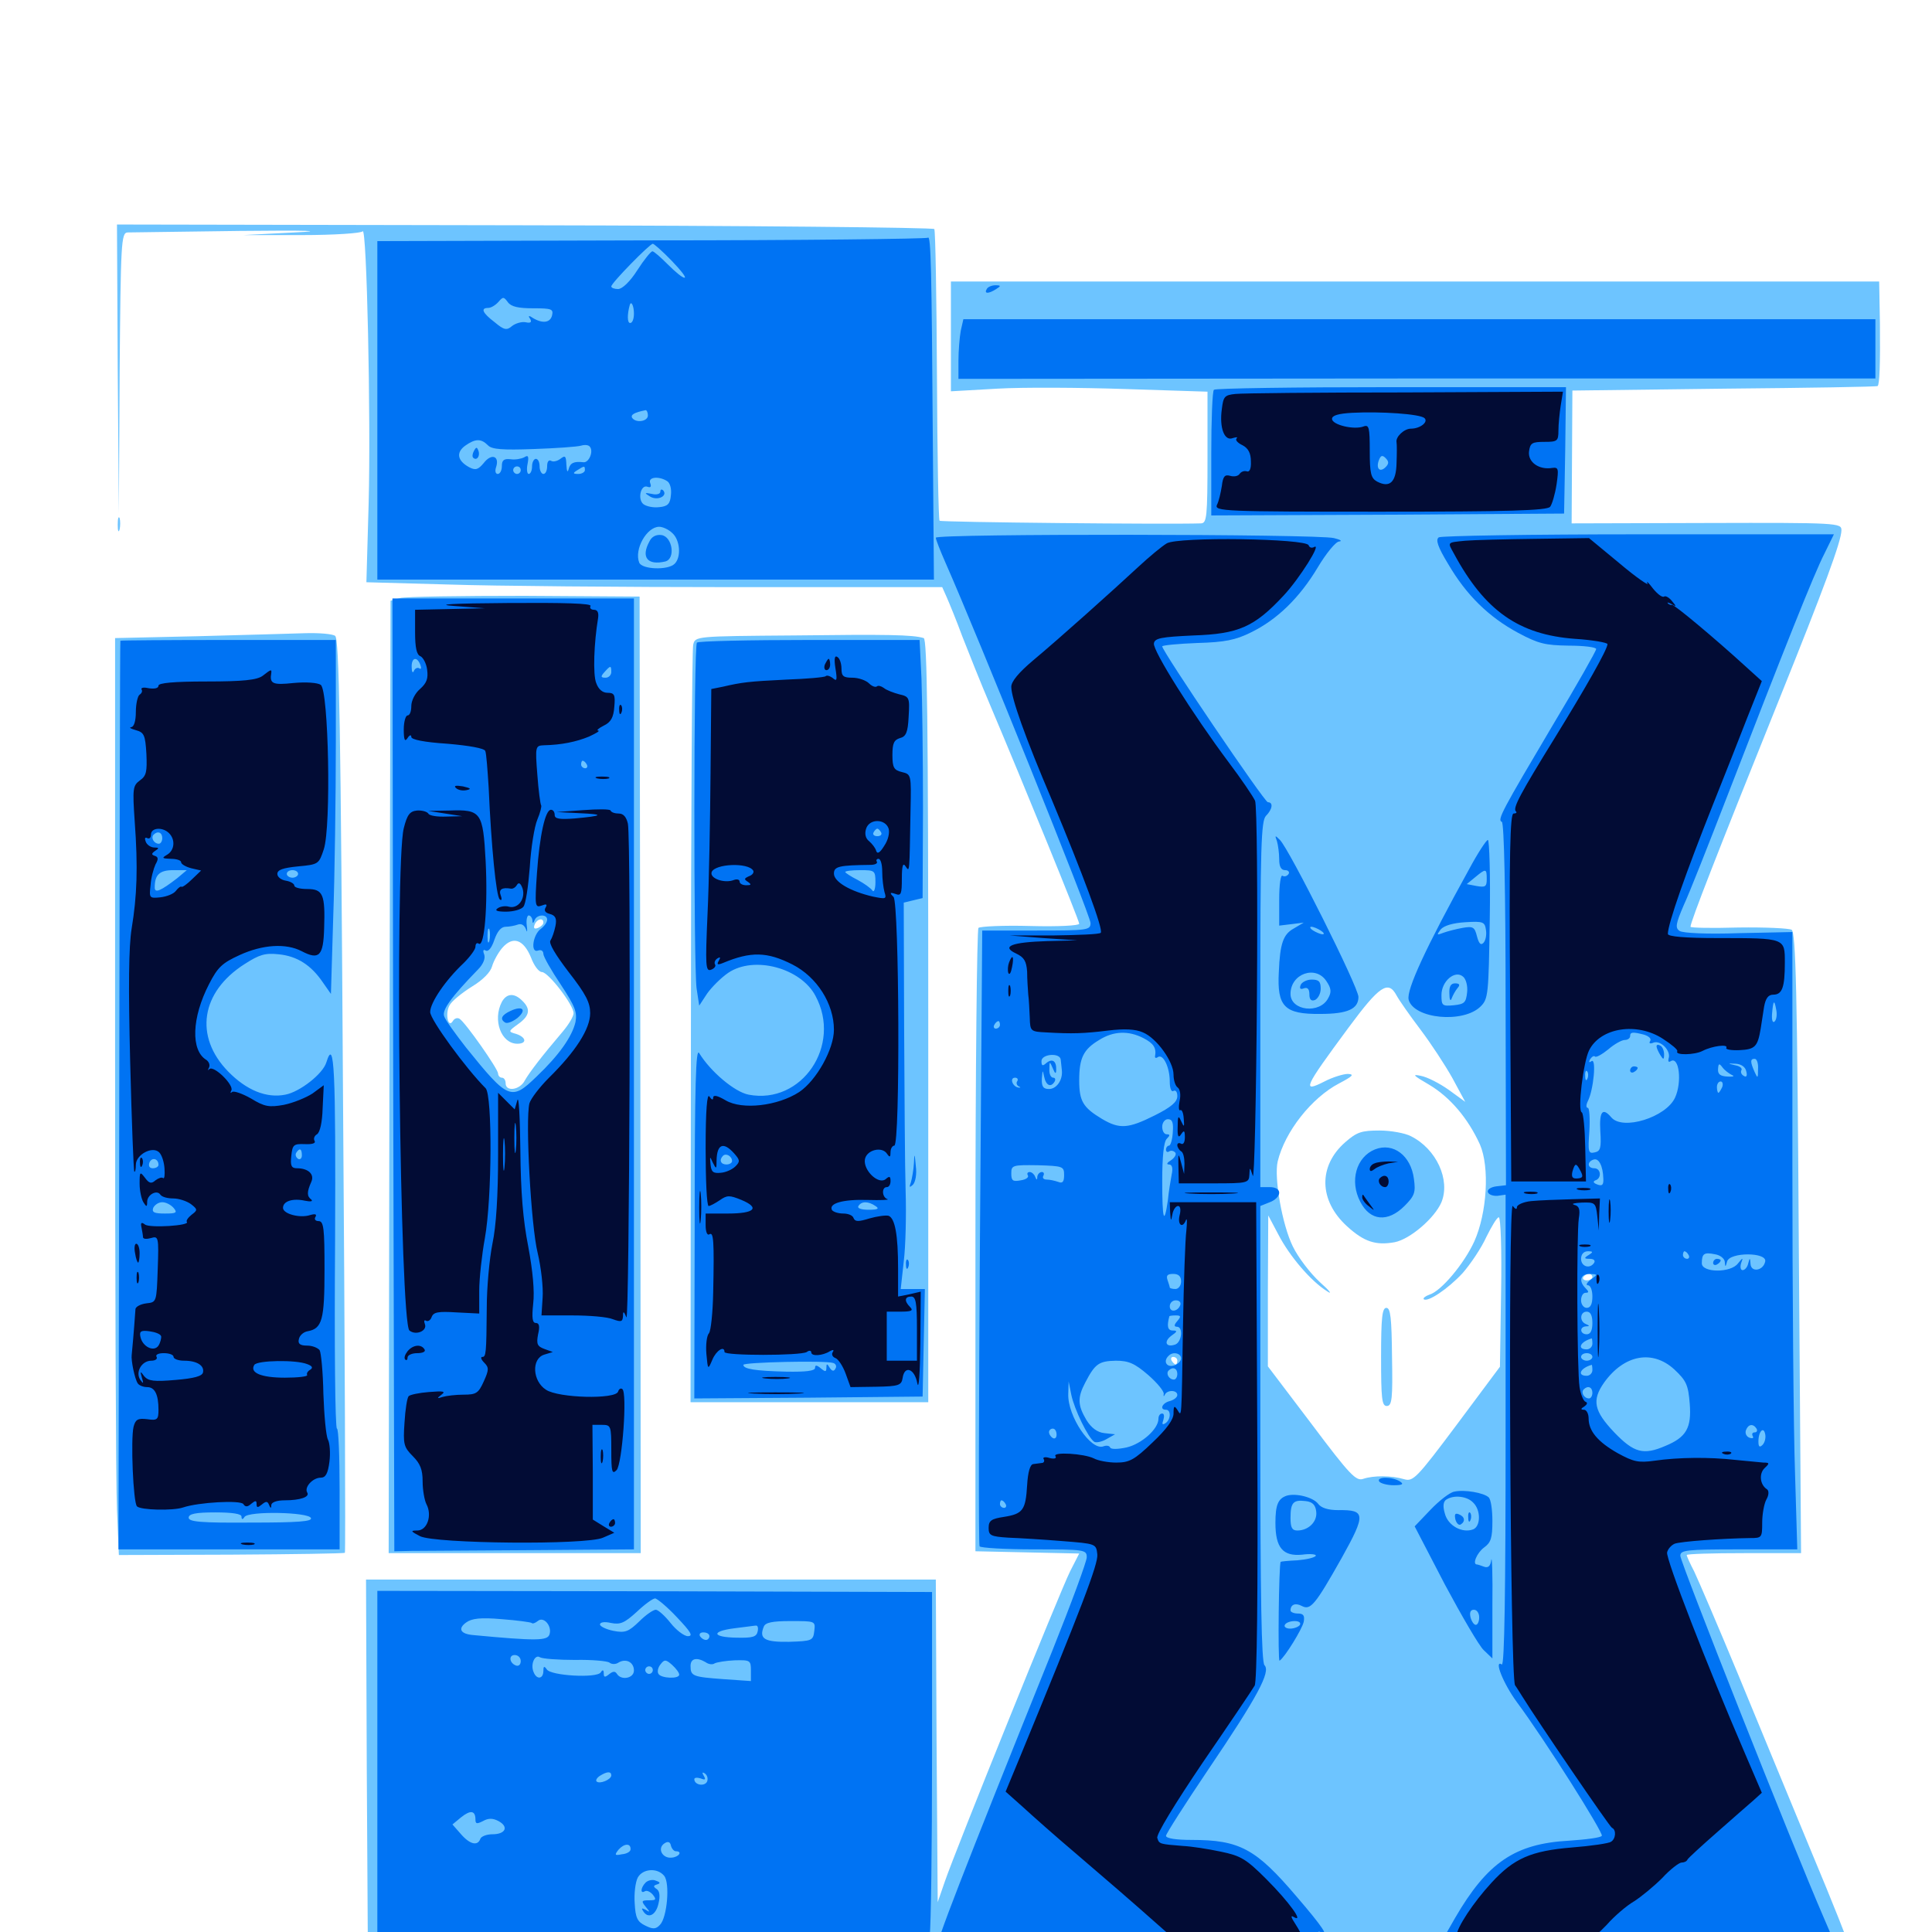 <svg xmlns="http://www.w3.org/2000/svg" viewBox="0 -1000 1000 1000">
	<path fill="#6dc4ff" d="M60.938 -808.984L61.523 -734.18L61.914 -806.836C62.5 -874.219 62.695 -879.492 66.016 -879.688C67.773 -879.688 93.945 -880.078 124.023 -880.469C159.57 -880.859 169.531 -880.469 152.344 -879.688L125.977 -878.32H156.25C173.242 -878.32 187.109 -879.297 187.695 -880.273C189.844 -883.398 191.992 -783.398 190.82 -739.844L189.648 -698.633L232.031 -697.461C255.273 -696.68 322.461 -696.094 381.055 -696.094H487.695L490.039 -690.82C491.406 -687.695 495.117 -678.711 498.047 -670.703C501.172 -662.695 507.617 -646.484 512.695 -634.57C529.883 -593.945 558.594 -523.633 558.594 -521.875C558.594 -520.898 547.656 -520.312 533.398 -520.703C519.531 -521.094 507.422 -520.508 506.445 -519.727C505.664 -518.75 504.883 -445.898 504.883 -357.617V-197.07L531.836 -196.484L558.594 -195.898L553.906 -186.719C548.633 -176.172 494.531 -42.188 489.062 -26.172L485.352 -15.43L484.766 -99.023L484.375 -182.422H336.914H189.453L189.844 -84.375L190.43 13.867L575 14.453L959.375 14.844L958.203 10.156C957.617 7.617 948.438 -15.625 937.695 -41.211C927.148 -66.797 909.961 -108.203 899.609 -133.398C889.258 -158.398 878.906 -182.422 876.953 -186.523C874.805 -190.625 873.047 -194.531 873.047 -195.117C873.047 -195.703 886.328 -196.094 902.734 -196.094H932.227L931.055 -356.445C930.273 -486.328 929.492 -517.383 927.344 -518.75C925.977 -519.531 913.672 -520.117 899.805 -519.922C886.133 -519.531 875 -519.727 875 -520.312C875 -522.852 888.477 -557.422 920.703 -637.5C944.141 -695.703 953.125 -719.922 953.125 -725.586C953.125 -729.297 951.367 -729.492 883.398 -729.297L813.477 -729.102L813.672 -763.477L813.867 -797.852L892.578 -798.828C935.938 -799.219 971.68 -799.805 971.875 -800.195C972.852 -801.172 973.242 -811.133 973.047 -832.422L972.656 -854.297H732.422H492.188V-825.977V-797.461L516.211 -798.828C529.297 -799.609 559.18 -799.414 582.617 -798.633L625 -797.266V-763.281C625 -732.227 624.609 -729.297 621.68 -729.102C604.492 -728.516 487.109 -729.688 486.328 -730.469C485.742 -731.055 485.156 -764.844 484.961 -805.664C484.766 -846.484 484.18 -880.469 483.594 -881.445C483.008 -882.227 387.695 -883.203 271.484 -883.398L60.547 -883.789ZM722.852 -484.766C724.219 -482.227 729.688 -474.414 735.156 -467.188C740.625 -459.961 748.047 -448.633 751.758 -441.992L758.398 -429.688L749.805 -435.938C745.117 -439.258 738.672 -442.578 735.352 -443.164C730.664 -444.141 731.445 -443.359 739.844 -438.477C750.586 -432.031 759.766 -421.289 766.016 -407.617C771.094 -395.898 769.727 -372.266 763.086 -357.422C757.812 -345.898 745.898 -331.641 739.844 -329.883C737.695 -329.102 736.523 -328.125 736.914 -327.539C738.867 -325.781 749.414 -332.812 757.031 -341.016C761.133 -345.703 766.797 -354.102 769.336 -359.766C772.07 -365.234 774.805 -369.922 775.781 -369.922C776.758 -369.922 777.344 -352.93 776.953 -331.25L776.367 -292.578L754.102 -262.695C733.203 -234.766 731.445 -233.008 726.758 -234.375C720.117 -236.328 710.938 -236.328 705.664 -234.57C701.953 -233.203 698.828 -236.328 678.906 -262.891L656.25 -292.773V-331.836L656.445 -370.898L661.719 -360.938C667.578 -349.609 678.711 -336.719 686.914 -331.641C689.844 -329.688 688.281 -331.836 683.203 -336.328C678.125 -341.016 671.875 -349.219 669.141 -354.883C663.672 -366.016 659.375 -390.43 661.328 -398.828C665.039 -414.258 678.906 -431.836 693.164 -439.258C700.195 -442.969 701.172 -443.945 697.656 -444.141C695.312 -444.141 689.648 -442.383 685.547 -440.234C673.633 -434.18 674.805 -436.719 698.047 -468.164C714.062 -489.844 718.555 -492.773 722.852 -484.766ZM824.219 -339.062C824.219 -338.086 822.852 -337.305 821.289 -337.305C819.727 -337.305 818.945 -338.086 819.531 -339.062C820.117 -339.844 821.289 -340.625 822.461 -340.625C823.438 -340.625 824.219 -339.844 824.219 -339.062ZM609.375 -295.703C609.375 -294.727 608.984 -293.75 608.594 -293.75C608.008 -293.75 607.031 -294.727 606.445 -295.703C605.859 -296.875 606.25 -297.656 607.227 -297.656C608.398 -297.656 609.375 -296.875 609.375 -295.703ZM696.289 -408.789C682.227 -396.484 682.617 -378.516 697.266 -365.234C706.055 -357.227 712.109 -355.273 721.875 -357.031C729.883 -358.594 742.578 -369.531 746.094 -377.734C750.781 -389.258 743.555 -405.273 730.273 -411.914C727.344 -413.477 719.922 -414.844 714.062 -414.844C704.688 -414.844 702.344 -414.062 696.289 -408.789ZM714.844 -297.656C714.844 -276.172 715.234 -272.266 717.773 -272.266C720.508 -272.266 720.898 -275.977 720.508 -297.656C720.312 -317.969 719.727 -323.047 717.578 -323.047C715.43 -323.047 714.844 -318.164 714.844 -297.656ZM60.938 -728.32C60.938 -725.195 61.328 -724.023 61.914 -725.977C62.305 -727.734 62.305 -730.469 61.914 -731.836C61.328 -733.008 60.938 -731.641 60.938 -728.32ZM207.031 -690.43L202.148 -689.062L201.562 -442.578L201.172 -196.094H266.406H331.641L331.445 -443.75L331.055 -691.211L271.484 -691.602C238.672 -691.602 209.766 -691.211 207.031 -690.43ZM281.25 -522.461C281.25 -521.484 279.883 -520.312 278.516 -519.727C276.562 -518.945 275.977 -519.531 276.758 -521.484C277.93 -524.414 281.25 -525.195 281.25 -522.461ZM274.805 -504.492C276.367 -500.195 278.906 -496.875 280.469 -496.875C283.789 -496.875 296.875 -479.883 296.875 -475.586C296.875 -473.828 294.336 -469.727 291.406 -466.211C280.273 -453.125 274.023 -444.922 271.68 -440.82C269.141 -435.742 261.719 -434.766 261.719 -439.258C261.719 -440.82 260.938 -442.188 259.766 -442.188C258.789 -442.188 257.812 -443.164 257.812 -444.336C257.812 -446.68 240.82 -470.898 237.891 -472.656C236.719 -473.438 235.156 -472.852 234.375 -471.484C232.031 -467.578 230.273 -475.195 232.617 -479.492C233.594 -481.641 238.867 -485.938 244.141 -489.258C250 -492.773 253.906 -496.875 254.688 -499.805C255.469 -502.539 257.812 -506.836 259.961 -509.375C265.43 -515.625 270.898 -513.867 274.805 -504.492ZM259.766 -481.445C254.883 -472.07 259.375 -459.766 267.773 -459.766C272.852 -459.766 272.461 -463.086 267.188 -464.844C262.891 -466.016 263.086 -466.211 268.164 -469.922C274.219 -474.219 274.805 -477.734 270.312 -482.031C266.211 -486.133 262.305 -485.938 259.766 -481.445ZM102.539 -670.703L59.57 -669.727V-455.859C59.57 -338.281 59.961 -231.445 60.547 -218.555L61.523 -195.117L119.727 -195.312C151.758 -195.508 178.125 -195.898 178.516 -196.289C178.906 -196.68 178.516 -303.32 177.539 -433.203C176.367 -624.414 175.586 -669.727 173.438 -670.898C172.07 -671.875 165.234 -672.461 158.203 -672.266C151.172 -672.07 126.172 -671.289 102.539 -670.703ZM410.938 -671.094C359.766 -670.703 359.766 -670.703 358.789 -666.211C358.203 -663.867 357.617 -574.609 357.617 -468.164L357.422 -274.219H418.945H480.469V-471.484C480.469 -627.734 479.883 -668.945 478.125 -669.727C472.461 -671.484 459.18 -671.68 410.938 -671.094Z"/>
	<path fill="#0073f3" d="M480.273 -876.953C479.688 -876.367 415.234 -875.586 337.305 -875.586L195.312 -875.195V-787.695V-700H339.453H483.398L482.812 -773.633C482.227 -860.352 481.836 -878.516 480.273 -876.953ZM347.656 -865.039C352.344 -860.156 355.469 -856.25 354.297 -856.25C353.125 -856.25 349.414 -859.375 345.703 -863.086C341.992 -866.797 338.477 -869.922 337.695 -869.922C336.914 -869.922 333.398 -865.625 329.883 -860.156C326.172 -854.297 322.07 -850.391 319.922 -850.391C317.969 -850.391 316.406 -850.977 316.406 -851.758C316.406 -853.516 336.328 -873.828 337.891 -873.828C338.477 -873.828 342.969 -869.922 347.656 -865.039ZM275.977 -840.43C285.547 -840.43 286.523 -840.039 285.742 -836.719C284.766 -832.812 280.664 -832.422 275.586 -835.547C273.633 -836.914 273.242 -836.523 274.414 -834.961C275.391 -833.203 274.609 -832.617 272.07 -833.203C269.922 -833.594 266.797 -832.617 265.039 -831.25C262.305 -828.906 260.938 -829.102 256.055 -833.203C249.609 -838.086 248.633 -840.625 252.734 -840.625C254.102 -840.625 256.445 -841.992 258.008 -843.75C260.352 -846.484 260.742 -846.484 262.891 -843.555C264.648 -841.211 268.359 -840.43 275.977 -840.43ZM328.125 -837.695C328.125 -834.961 327.344 -832.812 326.172 -832.812C324.609 -832.812 324.609 -837.305 325.977 -842.188C326.758 -844.531 328.125 -841.602 328.125 -837.695ZM395.898 -835.938C397.461 -840.039 393.555 -843.75 391.406 -840.234C388.672 -835.938 388.867 -832.812 391.797 -832.812C393.359 -832.812 395.117 -834.18 395.898 -835.938ZM443.359 -838.867C443.359 -841.211 441.211 -841.797 434.18 -841.797C406.445 -841.211 398.828 -839.453 404.102 -834.375C406.055 -832.227 407.031 -832.617 408.984 -835.352C411.328 -838.281 411.719 -838.477 412.891 -835.742C414.258 -831.836 417.969 -832.031 417.969 -836.133C417.969 -839.062 418.359 -838.867 420.703 -835.547C422.266 -833.594 424.023 -832.422 424.805 -833.008C425.391 -833.789 429.297 -833.594 433.203 -832.617C440.625 -831.055 443.359 -832.617 443.359 -838.867ZM293.555 -837.305C294.922 -840.82 290.234 -842.188 288.086 -838.672C285.742 -834.961 289.258 -833.008 298.828 -833.203C306.25 -833.203 308.594 -833.984 308.594 -836.133C308.594 -837.891 307.422 -838.672 305.859 -838.086C304.492 -837.5 302.148 -838.086 300.977 -839.258C299.023 -841.016 297.852 -840.625 295.508 -837.695C292.969 -834.57 292.578 -834.375 293.555 -837.305ZM313.672 -833.398C314.258 -833.984 314.453 -836.133 313.867 -838.086C313.086 -841.406 313.086 -841.406 311.523 -838.086C309.961 -834.57 311.523 -831.25 313.672 -833.398ZM321.875 -836.133C320.898 -841.016 316.406 -841.602 316.406 -836.914C316.406 -834.57 317.578 -832.812 319.531 -832.812C321.289 -832.812 322.266 -834.18 321.875 -836.133ZM385.938 -838.281C384.18 -841.016 351.953 -840.43 350.781 -837.5C349.414 -833.984 351.562 -832.617 355.664 -834.961C358.594 -836.328 359.375 -836.133 359.375 -833.789C359.375 -832.227 361.133 -830.859 363.281 -830.859C365.43 -830.859 367.188 -832.031 367.188 -833.398C367.188 -835.938 376.562 -836.328 380.664 -833.984C383.594 -832.227 387.695 -835.547 385.938 -838.281ZM335.352 -784.961C335.352 -781.836 329.102 -780.859 327.148 -783.789C326.367 -785.352 328.32 -786.523 334.18 -787.695C334.766 -787.695 335.352 -786.523 335.352 -784.961ZM342.578 -783.008C343.164 -784.57 343.359 -785.938 343.164 -785.742C339.258 -784.375 337.891 -783.398 337.891 -781.836C337.891 -778.906 341.211 -779.883 342.578 -783.008ZM359.375 -783.984C359.375 -785.156 358.594 -785.938 357.617 -785.938C356.445 -785.938 355.078 -785.156 354.492 -783.984C353.906 -783.008 354.688 -782.031 356.25 -782.031C358.008 -782.031 359.375 -783.008 359.375 -783.984ZM347.656 -782.031C347.656 -783.203 347.266 -783.984 346.875 -783.984C346.289 -783.984 345.312 -783.203 344.727 -782.031C344.141 -781.055 344.531 -780.078 345.508 -780.078C346.68 -780.078 347.656 -781.055 347.656 -782.031ZM252.539 -769.531C254.492 -767.383 260.156 -766.992 276.172 -767.578C287.695 -767.969 298.828 -768.75 300.781 -769.336C302.734 -769.922 304.883 -769.727 305.469 -768.555C307.227 -766.016 304.688 -760.352 301.953 -760.742C297.07 -761.328 295.117 -760.352 294.336 -757.227C293.75 -755.078 293.359 -756.055 293.164 -759.375C292.969 -764.062 292.578 -764.453 290.039 -762.5C288.477 -761.328 286.328 -760.742 285.156 -761.523C283.984 -762.109 283.203 -760.938 283.203 -758.789C283.203 -756.445 282.422 -754.688 281.25 -754.688C280.273 -754.688 279.297 -756.445 279.297 -758.594C279.297 -760.742 278.516 -762.5 277.344 -762.5C276.367 -762.5 275.391 -760.742 275.391 -758.594C275.391 -756.445 274.609 -754.688 273.633 -754.688C272.852 -754.688 272.461 -757.031 273.047 -759.766C273.828 -763.867 273.438 -764.648 271.289 -763.281C269.727 -762.5 266.602 -761.914 264.258 -762.305C260.742 -762.695 259.766 -761.719 259.766 -758.789C259.766 -756.445 258.789 -754.688 257.617 -754.688C256.445 -754.688 256.055 -756.25 256.836 -758.398C258.594 -764.062 254.297 -765.43 250.391 -760.352C247.461 -756.836 246.094 -756.445 242.773 -758.203C236.719 -761.523 235.938 -765.82 240.82 -769.336C246.094 -773.047 249.023 -773.047 252.539 -769.531ZM331.641 -765.82C331.055 -769.336 324.219 -771.68 321.68 -769.141C320.898 -768.359 317.969 -767.773 315.039 -767.578C311.523 -767.383 309.375 -766.211 308.984 -764.062C308.398 -761.523 309.57 -760.938 313.867 -761.523C316.797 -761.914 319.727 -762.305 320.312 -762.5C320.898 -762.695 323.828 -762.695 326.758 -762.5C331.25 -762.305 332.227 -762.891 331.641 -765.82ZM394.531 -763.281C394.531 -767.773 393.75 -767.969 381.445 -768.75C374.414 -768.945 365.82 -768.555 362.695 -767.383C356.445 -765.43 353.125 -760.547 357.812 -760.547C359.375 -760.547 361.719 -761.719 363.086 -763.086C365.234 -765.039 365.625 -765.039 364.453 -763.086C363.672 -761.523 364.258 -760.547 366.016 -760.547C367.578 -760.547 369.336 -761.719 369.727 -763.086C370.312 -764.258 370.898 -763.672 371.094 -761.523C371.289 -757.617 371.289 -757.617 374.023 -761.328C375.586 -763.477 376.953 -764.062 376.953 -762.891C376.953 -759.18 386.328 -760.156 388.477 -764.062C390.234 -766.992 390.43 -766.992 390.625 -763.086C390.625 -760.547 391.602 -758.594 392.578 -758.594C393.75 -758.594 394.531 -760.742 394.531 -763.281ZM404.297 -766.406C404.297 -767.578 403.516 -768.359 402.344 -768.359C401.367 -768.359 400.391 -767.578 400.391 -766.406C400.391 -765.43 401.367 -764.453 402.344 -764.453C403.516 -764.453 404.297 -765.43 404.297 -766.406ZM269.531 -756.641C269.531 -755.664 268.75 -754.688 267.578 -754.688C266.602 -754.688 265.625 -755.664 265.625 -756.641C265.625 -757.812 266.602 -758.594 267.578 -758.594C268.75 -758.594 269.531 -757.812 269.531 -756.641ZM302.734 -756.641C302.734 -755.664 301.172 -754.688 299.414 -754.688C296.484 -754.688 296.289 -755.078 298.828 -756.641C302.539 -758.984 302.734 -758.984 302.734 -756.641ZM345.312 -750.977C346.875 -750 347.656 -746.875 347.266 -743.75C346.875 -739.258 345.703 -737.891 341.211 -737.5C338.086 -737.109 334.57 -737.891 333.008 -739.062C329.883 -741.602 331.641 -749.414 335.156 -748.047C336.719 -747.461 337.305 -748.047 336.523 -750C335.352 -753.125 341.016 -753.711 345.312 -750.977ZM348.047 -724.023C351.953 -720.508 352.734 -711.719 349.219 -708.203C345.703 -704.688 332.227 -705.273 330.859 -708.789C328.125 -715.625 334.766 -727.344 341.211 -727.344C342.969 -727.344 346.094 -725.977 348.047 -724.023ZM245.312 -766.602C244.531 -765.234 244.336 -763.672 244.922 -763.086C246.68 -761.328 248.633 -763.867 247.656 -766.602C246.875 -768.75 246.484 -768.75 245.312 -766.602ZM341.797 -745.508C341.797 -744.336 339.844 -743.75 337.5 -744.336C333.398 -745.117 333.398 -744.922 336.523 -742.969C340.43 -740.625 345.898 -743.359 343.164 -746.289C342.383 -746.875 341.797 -746.68 341.797 -745.508ZM336.133 -719.727C331.641 -711.523 335.156 -707.227 344.336 -709.375C349.805 -710.742 348.047 -722.266 342.383 -723.047C339.648 -723.438 337.305 -722.266 336.133 -719.727ZM510.742 -850.391C509.18 -847.852 511.719 -847.852 515.625 -850.391C518.164 -851.953 518.164 -852.344 515.234 -852.344C513.477 -852.344 511.328 -851.562 510.742 -850.391ZM497.266 -828.711C496.68 -825.391 496.094 -818.359 496.094 -813.281V-803.906L733.398 -804.102H970.703V-819.336V-834.766H734.57H498.633ZM628.32 -798.242C627.539 -797.656 626.953 -782.617 626.953 -765.039V-733.203L718.359 -733.594L809.57 -734.18L810.156 -766.992L810.547 -799.609H720.117C670.312 -799.609 628.906 -799.023 628.32 -798.242ZM644.141 -763.867C643.164 -768.75 638.672 -769.336 638.672 -764.648C638.672 -762.305 639.844 -760.547 641.797 -760.547C643.555 -760.547 644.531 -761.914 644.141 -763.867ZM717.188 -758.203C714.258 -755.273 712.109 -757.422 713.672 -761.719C714.648 -764.258 715.43 -764.648 717.188 -762.891C718.945 -761.133 718.945 -759.961 717.188 -758.203ZM484.375 -721.68C484.375 -720.703 486.719 -714.844 489.453 -708.594C505.859 -671.484 564.453 -526.172 564.453 -522.266C564.453 -518.555 563.086 -518.359 536.523 -518.359H508.398L507.227 -359.766C506.641 -272.656 506.445 -200.586 507.031 -199.609C507.617 -198.828 520.312 -198.047 535.352 -198.047C561.523 -198.047 562.5 -197.852 562.5 -193.945C562.5 -191.797 554.492 -170.117 544.727 -145.703C497.461 -28.32 483.789 7.031 484.961 8.398C485.352 8.594 529.883 8.984 583.984 8.984L682.617 9.18L682.031 4.102C681.445 0.586 682.031 -0.781 683.398 0C688.477 3.125 684.375 -2.93 671.094 -18.359C650 -43.164 641.602 -47.656 616.797 -47.656C608.789 -47.656 603.516 -48.438 603.516 -49.805C603.516 -50.781 613.477 -66.406 625.586 -84.375C650.977 -121.875 657.812 -134.766 654.492 -138.086C652.93 -139.648 652.344 -173.438 652.344 -258.008V-375.781L657.227 -377.734C659.961 -378.711 662.109 -380.859 662.109 -382.617C662.109 -384.375 660.352 -385.547 657.227 -385.547H652.344V-480.078C652.344 -561.523 652.734 -575.195 655.273 -577.734C658.594 -581.055 659.18 -584.766 656.25 -584.766C654.492 -584.766 601.562 -662.891 601.562 -665.43C601.562 -666.016 609.766 -666.797 619.727 -667.188C633.984 -667.578 639.648 -668.75 647.461 -672.656C661.133 -679.297 672.656 -690.625 682.031 -706.25C686.328 -713.477 691.406 -719.727 693.164 -719.727C694.922 -719.922 693.75 -720.703 690.43 -721.484C682.227 -723.633 484.375 -723.828 484.375 -721.68ZM517.578 -469.531C517.578 -468.555 516.602 -467.578 515.43 -467.578C514.453 -467.578 514.062 -468.555 514.648 -469.531C515.234 -470.703 516.211 -471.484 516.797 -471.484C517.188 -471.484 517.578 -470.703 517.578 -469.531ZM591.797 -462.695C597.07 -459.961 598.633 -457.617 597.852 -453.32C597.656 -452.344 598.438 -452.148 599.414 -452.93C602.148 -454.492 605.469 -447.461 605.469 -440.234C605.469 -436.719 606.25 -434.57 607.422 -435.352C608.594 -435.938 609.375 -434.766 609.375 -432.617C609.375 -429.688 606.25 -426.953 597.656 -422.656C583.984 -415.82 579.492 -415.43 570.312 -420.898C560.547 -426.758 558.594 -430.078 558.594 -440.82C558.594 -452.344 560.742 -456.836 568.945 -461.719C576.367 -466.406 584.18 -466.602 591.797 -462.695ZM549.023 -451.562C549.219 -450.195 549.414 -447.656 549.609 -446.094C550.195 -441.016 546.875 -436.328 542.969 -436.328C540.039 -436.328 539.062 -437.5 539.258 -441.797C539.648 -446.289 539.648 -446.484 540.43 -442.773C541.406 -438.086 543.945 -436.914 545.898 -440.234C546.484 -441.406 546.094 -442.188 545.117 -442.188C543.945 -442.188 542.969 -444.141 543.164 -446.68C543.164 -450.781 543.359 -450.781 544.922 -447.07C546.094 -444.141 546.68 -443.945 546.68 -446.289C546.875 -450.781 544.727 -452.344 541.602 -449.805C539.648 -448.047 539.062 -448.242 539.062 -450.781C539.062 -454.492 548.633 -455.273 549.023 -451.562ZM537.109 -449.219C537.109 -449.609 535.742 -450 533.984 -450C532.422 -450 531.641 -449.023 532.227 -448.047C533.398 -446.289 537.109 -447.07 537.109 -449.219ZM526.562 -440.43C525.781 -439.453 526.367 -438.086 527.344 -437.695C528.516 -437.109 528.32 -436.914 526.953 -437.109C524.023 -437.695 522.461 -442.188 525.391 -442.188C526.562 -442.188 527.148 -441.406 526.562 -440.43ZM607.031 -413.867C606.836 -410.156 605.859 -407.031 605.078 -407.031C604.297 -407.031 603.516 -406.055 603.516 -404.883C603.516 -403.906 604.297 -403.32 605.273 -404.102C606.25 -404.688 607.617 -404.297 608.398 -403.32C608.984 -402.344 607.812 -400.586 606.055 -399.414C604.102 -398.242 603.516 -397.266 605.078 -397.266C606.641 -397.266 607.227 -395.508 606.445 -391.992C605.859 -388.867 604.883 -383.008 604.492 -378.711C602.539 -365.234 601.562 -368.75 601.562 -388.672C601.562 -401.367 602.344 -408.984 603.906 -410.547C605.664 -412.305 605.664 -412.891 603.906 -412.891C602.539 -412.891 601.562 -414.648 601.562 -416.797C601.562 -418.945 602.93 -420.703 604.492 -420.703C606.836 -420.703 607.422 -418.945 607.031 -413.867ZM550.781 -391.797C550.781 -388.281 550 -387.305 547.656 -388.281C545.898 -388.867 543.359 -389.453 541.797 -389.453C540.039 -389.453 539.453 -390.43 540.039 -391.406C540.625 -392.578 540.234 -393.359 539.258 -393.359C538.086 -393.359 537.109 -392.188 536.914 -391.016C536.914 -389.062 536.523 -389.062 535.742 -391.016C535.352 -392.188 533.984 -393.359 533.008 -393.359C531.836 -393.359 531.445 -392.578 532.031 -391.602C532.617 -390.625 531.055 -389.453 528.32 -389.062C524.219 -388.281 523.438 -388.867 523.438 -392.578C523.438 -396.875 524.023 -397.07 537.109 -396.875C550.195 -396.484 550.781 -396.289 550.781 -391.797ZM550.781 -346.289C550.781 -349.609 549.023 -350.195 537.891 -350.781C525 -351.367 521.289 -349.609 524.414 -344.531C526.172 -341.797 533.203 -341.992 533.203 -345.117C533.203 -346.875 533.789 -346.68 534.961 -344.727C536.133 -342.969 536.914 -342.773 537.305 -344.336C537.891 -345.703 540.625 -347.07 543.555 -347.266C547.656 -347.852 548.828 -347.266 548.047 -345.312C547.461 -343.75 547.852 -342.578 548.828 -342.578C550 -342.578 550.781 -344.336 550.781 -346.289ZM558.984 -348.047C560.156 -349.219 560.742 -350.781 560.352 -351.367C558.984 -352.734 556.641 -350.391 556.641 -347.656C556.641 -346.484 557.617 -346.68 558.984 -348.047ZM563.867 -348.047C564.453 -349.414 564.258 -351.172 563.672 -351.758C563.086 -352.539 562.5 -351.367 562.695 -349.219C562.695 -347.07 563.281 -346.484 563.867 -348.047ZM610.938 -347.852C610.547 -349.609 608.984 -351.367 607.422 -351.758C604.883 -352.539 604.883 -352.344 607.422 -350.586C609.375 -349.219 609.57 -348.438 608.008 -348.438C606.641 -348.438 605.469 -347.656 605.469 -346.484C605.469 -345.508 606.836 -344.531 608.594 -344.531C610.352 -344.531 611.328 -345.898 610.938 -347.852ZM573.633 -344.141C574.023 -345.312 574.023 -347.656 573.633 -349.023C573.047 -350.195 572.656 -349.219 572.656 -346.484C572.656 -343.75 573.047 -342.773 573.633 -344.141ZM611.328 -336.719C611.328 -334.57 609.961 -332.812 608.398 -332.812C606.836 -332.812 605.469 -333.203 605.469 -333.594C605.469 -333.984 604.883 -335.742 604.297 -337.5C603.516 -339.844 604.297 -340.625 607.227 -340.625C609.961 -340.625 611.328 -339.453 611.328 -336.719ZM610.742 -329.688C611.523 -330.273 610.352 -330.859 608.203 -330.664C606.055 -330.664 605.469 -330.078 607.031 -329.492C608.398 -328.906 610.156 -329.102 610.742 -329.688ZM610.938 -324.609C609.766 -321.094 605.469 -320.508 605.469 -323.828C605.469 -325.586 606.836 -326.953 608.594 -326.953C610.352 -326.953 611.328 -325.977 610.938 -324.609ZM609.375 -316.211C607.617 -314.258 607.617 -313.281 609.18 -313.281C612.5 -313.281 611.719 -305.469 608.398 -304.102C603.516 -302.344 602.148 -305.469 606.25 -308.594C609.375 -310.742 609.57 -311.328 607.031 -311.328C604.297 -311.328 603.906 -313.672 605.273 -318.75C605.469 -318.945 606.836 -319.141 608.594 -319.141C611.328 -319.141 611.328 -318.555 609.375 -316.211ZM531.836 -307.031C531.445 -308.203 529.492 -309.375 527.734 -309.375C524.805 -309.18 524.805 -308.984 527.93 -307.227C531.25 -305.273 530.859 -301.562 527.148 -301.562C525.977 -301.562 525.781 -302.539 526.367 -303.516C526.953 -304.688 526.562 -305.469 525.586 -305.469C524.414 -305.469 523.438 -304.102 523.438 -302.539C523.438 -299.219 528.516 -298.633 530.273 -301.562C531.25 -303.125 532.422 -302.93 534.375 -301.367C536.328 -299.805 537.109 -299.805 537.109 -301.367C537.109 -304.297 542.383 -304.102 543.75 -301.172C544.336 -299.805 544.336 -300.781 543.75 -303.32C542.969 -306.445 543.164 -307.422 544.727 -306.641C545.898 -305.859 546.875 -306.25 546.875 -307.227C546.875 -309.961 545.703 -309.961 540.82 -307.422C538.086 -305.859 537.109 -306.055 537.109 -307.812C537.109 -309.57 536.523 -309.57 534.961 -307.422C533.398 -305.273 532.617 -305.078 531.836 -307.031ZM611.328 -296.875C611.328 -295.508 609.57 -293.75 607.422 -293.164C603.711 -292.188 601.953 -295.508 604.883 -298.242C607.031 -300.586 611.328 -299.609 611.328 -296.875ZM594.336 -288.281C599.023 -284.18 602.539 -279.883 602.344 -278.516C602.148 -277.148 602.344 -276.953 602.93 -278.125C604.102 -280.664 609.375 -280.664 609.375 -277.93C609.375 -276.758 607.617 -275.391 605.469 -274.805C601.562 -273.828 600 -270.312 603.516 -270.312C606.25 -270.312 606.055 -265.039 603.125 -263.281C601.562 -262.305 601.367 -262.891 602.148 -265.039C602.734 -266.992 602.539 -268.359 601.562 -268.359C600.391 -268.359 599.609 -267.188 599.609 -265.625C599.609 -260.352 590.82 -252.539 583.008 -250.781C578.32 -249.805 575 -249.805 574.609 -250.781C574.219 -251.758 572.656 -251.953 571.094 -251.367C564.648 -249.023 552.539 -266.992 552.93 -278.516L553.125 -284.961L554.492 -278.125C556.055 -270.508 563.281 -255.664 566.406 -253.711C567.383 -253.125 570.312 -253.711 572.656 -255.078L577.148 -257.617L571.68 -258.203C567.969 -258.594 564.844 -260.938 562.305 -265.039C557.812 -272.656 557.617 -276.562 561.719 -284.375C566.797 -294.141 568.75 -295.508 577.539 -295.703C584.18 -295.703 587.305 -294.336 594.336 -288.281ZM609.375 -288.867C609.375 -287.305 608.594 -285.938 607.617 -285.938C605.078 -285.938 603.32 -289.062 604.883 -290.625C607.031 -292.773 609.375 -291.797 609.375 -288.867ZM539.844 -256.055C539.062 -258.789 537.109 -259.766 532.422 -259.961C526.758 -260.156 525.977 -259.57 526.953 -256.055C527.539 -253.711 528.32 -252.93 528.906 -254.297C529.883 -257.227 535.547 -257.422 538.477 -254.492C540.234 -252.734 540.625 -253.125 539.844 -256.055ZM546.875 -257.422C546.875 -255.859 546.094 -255.078 544.922 -255.664C543.945 -256.25 542.969 -257.617 542.969 -258.789C542.969 -259.766 543.945 -260.547 544.922 -260.547C546.094 -260.547 546.875 -259.18 546.875 -257.422ZM520.508 -221.484C521.094 -220.508 520.703 -219.531 519.727 -219.531C518.555 -219.531 517.578 -220.508 517.578 -221.484C517.578 -222.656 517.969 -223.438 518.359 -223.438C518.945 -223.438 519.922 -222.656 520.508 -221.484ZM744.727 -721.875C742.969 -720.703 744.141 -716.992 749.609 -708.008C758.984 -691.992 770.508 -680.664 785.742 -672.461C796.289 -666.797 799.805 -666.016 811.914 -665.82C819.727 -665.82 826.172 -665.039 826.172 -664.062C826.172 -663.086 816.211 -645.508 803.906 -625C777.539 -580.469 774.805 -575.586 777.344 -574.609C778.516 -574.219 779.297 -538.867 779.297 -480.273L779.492 -386.523L774.414 -385.938C771.484 -385.547 769.727 -384.18 770.117 -383.008C770.508 -381.641 772.852 -380.859 775.195 -381.055L779.297 -381.641V-259.375C779.297 -175.391 778.711 -137.695 777.344 -138.477C773.047 -141.211 778.125 -128.516 785.156 -118.945C799.414 -99.805 830.078 -51.172 829.102 -49.805C828.711 -48.828 820.898 -47.852 812.109 -47.266C784.18 -45.703 769.922 -36.133 753.125 -7.227C748.242 1.172 744.141 8.398 744.141 8.984C744.141 9.57 790.625 9.961 847.656 9.961C904.492 9.961 951.172 9.766 951.172 9.57C951.172 9.375 948.047 1.953 944.141 -7.031C927.93 -44.336 869.727 -191.406 869.727 -194.727C869.727 -197.656 872.656 -198.047 900 -198.047H930.273L929.102 -237.5C928.32 -259.375 927.734 -331.25 927.734 -397.461V-517.578L900 -516.992C883.789 -516.406 870.898 -516.992 869.336 -518.164C866.992 -519.727 867.383 -521.875 871.484 -531.445C874.414 -537.695 884.18 -562.5 893.555 -586.719C923.633 -664.453 939.062 -703.32 944.336 -713.477L949.219 -723.438H848.242C792.578 -723.438 745.898 -722.656 744.727 -721.875ZM918.555 -471.289C917.578 -470.312 916.992 -471.875 917.188 -475C917.773 -482.227 918.359 -483.008 919.336 -477.539C919.922 -475 919.531 -472.266 918.555 -471.289ZM850.977 -464.453C853.516 -463.672 854.883 -462.305 854.102 -461.133C853.32 -459.961 854.102 -459.57 855.859 -460.352C859.57 -461.719 865.039 -456.055 863.672 -452.148C863.281 -450.586 863.672 -450 864.844 -450.781C869.141 -453.32 870.703 -439.844 866.992 -431.836C862.305 -421.68 839.844 -414.648 833.984 -421.68C829.492 -426.953 827.734 -424.805 828.32 -414.453C828.906 -405.664 828.32 -404.102 825.391 -403.516C822.07 -402.734 821.875 -403.906 822.656 -414.648C823.047 -421.289 822.656 -426.562 821.875 -426.562C820.898 -426.562 820.898 -428.125 821.875 -430.078C824.805 -435.742 826.367 -452.344 823.828 -450.781C822.461 -449.805 822.266 -450.195 823.047 -451.758C824.023 -453.125 825 -453.711 825.586 -453.125C826.172 -452.539 829.297 -454.297 832.422 -456.836C835.547 -459.57 839.453 -461.719 841.016 -461.719C842.578 -461.719 843.75 -462.695 843.75 -463.672C843.75 -465.82 844.922 -466.016 850.977 -464.453ZM909.961 -446.68C909.961 -441.797 909.766 -441.602 908.203 -445.117C905.859 -450.391 905.859 -451.953 908.203 -451.953C909.375 -451.953 910.156 -449.609 909.961 -446.68ZM896.484 -443.555C898.047 -442.969 897.07 -442.578 894.141 -442.773C890.43 -442.969 889.062 -443.945 889.258 -446.68C889.453 -449.609 889.844 -449.805 891.602 -447.461C892.578 -446.094 894.922 -444.336 896.484 -443.555ZM903.906 -445.312C904.492 -443.164 903.906 -442.188 902.539 -443.164C901.367 -443.75 900.781 -445.117 901.367 -446.094C901.953 -447.07 900.391 -448.242 898.047 -448.633C893.945 -449.609 894.141 -449.609 898.438 -449.414C901.367 -449.219 903.516 -447.656 903.906 -445.312ZM821.68 -441.797C821.094 -440.234 820.508 -440.82 820.508 -442.969C820.312 -445.117 820.898 -446.289 821.484 -445.508C822.07 -444.922 822.266 -443.164 821.68 -441.797ZM891.406 -437.305C890.625 -435.742 889.844 -434.375 889.453 -434.375C889.062 -434.375 888.672 -435.742 888.672 -437.305C888.672 -438.867 889.453 -440.234 890.625 -440.234C891.602 -440.234 891.992 -438.867 891.406 -437.305ZM829.883 -390.039C830.078 -386.719 829.297 -385.938 826.758 -386.914C824.609 -387.695 824.414 -388.477 825.781 -389.062C829.102 -390.039 828.711 -395.312 825.195 -395.312C821.68 -395.312 821.289 -398.633 824.805 -399.805C827.539 -400.781 829.688 -396.484 829.883 -390.039ZM898.047 -396.68C894.531 -396.289 890.234 -396.484 888.477 -397.461C884.766 -399.414 882.812 -397.852 882.812 -392.969C882.812 -388.867 889.648 -388.086 891.211 -391.992C891.992 -393.945 892.383 -393.945 892.383 -391.992C892.578 -390.43 895.117 -389.453 898.438 -389.453C903.125 -389.453 904.297 -390.234 904.297 -393.555C904.297 -397.07 903.32 -397.656 898.047 -396.68ZM852.93 -392.969C853.516 -394.336 853.32 -396.094 852.734 -396.68C852.148 -397.461 851.562 -396.289 851.758 -394.141C851.758 -391.992 852.344 -391.406 852.93 -392.969ZM912.109 -393.359C912.109 -395.508 910.742 -397.266 909.18 -397.266C907.617 -397.266 906.25 -395.508 906.25 -393.359C906.25 -391.211 907.617 -389.453 909.18 -389.453C910.742 -389.453 912.109 -391.211 912.109 -393.359ZM822.266 -350.391C819.727 -348.828 819.922 -348.438 822.852 -348.438C824.805 -348.438 825.781 -347.656 825.195 -346.484C823.047 -342.969 818.359 -344.336 818.359 -348.438C818.359 -350.781 819.727 -352.344 821.875 -352.344C824.609 -352.344 824.805 -351.953 822.266 -350.391ZM874.023 -350.391C874.609 -349.414 874.219 -348.438 873.242 -348.438C872.07 -348.438 871.094 -349.414 871.094 -350.391C871.094 -351.562 871.484 -352.344 871.875 -352.344C872.461 -352.344 873.438 -351.562 874.023 -350.391ZM892.773 -346.68C892.969 -343.945 893.164 -344.141 893.945 -347.07C895.312 -351.953 914.648 -351.953 913.672 -347.07C912.695 -342.188 906.25 -341.211 906.055 -345.898C905.859 -349.023 905.664 -349.219 904.883 -346.094C904.492 -344.141 903.125 -342.578 901.953 -342.578C900.977 -342.578 900.586 -344.141 901.172 -346.094C902.344 -349.219 902.148 -349.219 899.609 -346.094C895.898 -341.016 880.859 -341.211 880.859 -346.094C880.859 -351.172 882.031 -351.953 887.695 -350.781C890.43 -350.391 892.773 -348.438 892.773 -346.68ZM865.43 -341.992C866.797 -343.359 867.383 -344.922 866.797 -345.508C866.211 -346.094 865.039 -345.117 864.453 -343.164C863.281 -340.43 863.477 -340.234 865.43 -341.992ZM823.438 -337.695C821.289 -336.133 820.703 -334.766 821.875 -334.766C823.242 -334.766 824.219 -332.227 824.219 -328.906C824.219 -325 823.242 -323.047 821.289 -323.047C819.727 -323.047 818.359 -324.805 818.359 -326.953C818.359 -329.102 819.336 -330.859 820.703 -330.859C822.461 -330.859 822.461 -331.445 820.703 -333.203C816.992 -336.914 817.969 -340.625 822.852 -340.625C826.953 -340.43 827.148 -340.43 823.438 -337.695ZM824.219 -315.234C824.219 -311.328 823.242 -309.375 821.289 -309.375C817.773 -309.375 817.383 -313.281 820.898 -313.477C822.852 -313.477 822.852 -313.867 820.898 -314.648C817.383 -316.016 817.773 -321.094 821.289 -321.094C823.242 -321.094 824.219 -319.141 824.219 -315.234ZM824.219 -304.492C824.219 -302.93 822.852 -301.562 821.289 -301.562C816.211 -301.562 817.773 -305.469 823.828 -307.227C824.023 -307.422 824.219 -306.055 824.219 -304.492ZM824.219 -297.656C824.219 -296.68 822.852 -295.703 821.289 -295.703C819.727 -295.703 818.359 -296.68 818.359 -297.656C818.359 -298.828 819.727 -299.609 821.289 -299.609C822.852 -299.609 824.219 -298.828 824.219 -297.656ZM866.602 -291.211C872.852 -285.352 873.828 -283.203 874.609 -273.438C875.586 -260.938 872.852 -256.055 861.914 -251.562C850.586 -246.68 845.703 -248.047 835.547 -258.594C825 -269.727 823.828 -275.195 830.273 -284.375C840.625 -298.828 855.273 -301.562 866.602 -291.211ZM824.219 -290.82C824.219 -289.258 822.852 -287.891 821.289 -287.891C816.211 -287.891 817.773 -291.797 823.828 -293.555C824.023 -293.75 824.219 -292.383 824.219 -290.82ZM824.219 -279.102C824.219 -277.539 823.438 -276.172 822.461 -276.172C819.922 -276.172 818.164 -279.297 819.727 -280.859C821.875 -283.008 824.219 -282.031 824.219 -279.102ZM921.875 -265.625C921.875 -266.016 920.508 -266.406 918.945 -266.406C917.383 -266.406 916.016 -265.625 916.016 -264.453C916.016 -263.477 917.383 -263.086 918.945 -263.672C920.508 -264.453 921.875 -265.234 921.875 -265.625ZM909.18 -260.547C909.766 -259.57 909.375 -258.594 908.203 -258.594C907.031 -258.594 906.641 -257.812 907.227 -256.641C907.812 -255.664 907.227 -255.273 905.469 -255.859C903.906 -256.445 903.125 -258.203 903.711 -259.766C904.883 -262.891 907.422 -263.281 909.18 -260.547ZM893.164 -257.812C892.578 -259.18 891.406 -260.547 890.43 -260.547C887.695 -260.547 888.477 -257.227 891.406 -256.055C893.359 -255.273 893.945 -255.859 893.164 -257.812ZM912.305 -252.148C910.742 -250.586 910.156 -251.172 910.156 -253.906C910.156 -259.18 912.891 -261.914 913.672 -257.617C914.062 -255.859 913.477 -253.32 912.305 -252.148ZM857.422 -458.398C857.422 -457.617 858.398 -455.469 859.375 -453.906C860.938 -451.367 861.328 -451.367 861.328 -454.297C861.328 -456.055 860.547 -458.203 859.375 -458.789C858.398 -459.375 857.422 -459.375 857.422 -458.398ZM843.75 -445.898C843.75 -444.922 844.727 -444.531 845.703 -445.117C846.875 -445.703 847.656 -446.68 847.656 -447.266C847.656 -447.656 846.875 -448.047 845.703 -448.047C844.727 -448.047 843.75 -447.07 843.75 -445.898ZM897.461 -393.359C896.875 -392.383 897.266 -391.406 898.242 -391.406C899.414 -391.406 900.391 -392.383 900.391 -393.359C900.391 -394.531 900 -395.312 899.609 -395.312C899.023 -395.312 898.047 -394.531 897.461 -393.359ZM886.719 -346.289C886.719 -347.461 887.695 -348.438 888.672 -348.438C889.844 -348.438 890.625 -348.047 890.625 -347.656C890.625 -347.07 889.844 -346.094 888.672 -345.508C887.695 -344.922 886.719 -345.312 886.719 -346.289ZM203.516 -443.75L204.102 -197.07L212.891 -197.266C217.773 -197.266 245.703 -197.461 275 -197.656L328.125 -198.047V-444.141V-690.234H265.625H203.125ZM217.578 -655.859C218.164 -654.297 217.969 -653.32 216.992 -654.102C216.016 -654.688 214.648 -653.906 214.258 -652.734C213.672 -651.367 213.086 -652.148 213.086 -654.688C212.891 -659.57 215.82 -660.547 217.578 -655.859ZM316.406 -652.148C316.406 -650.586 315.039 -649.219 313.477 -649.219C310.938 -649.219 310.742 -649.805 312.891 -652.148C316.016 -655.664 316.406 -655.664 316.406 -652.148ZM237.891 -608.789C241.797 -609.18 238.477 -609.57 230.469 -609.57C222.461 -609.57 219.141 -609.18 223.242 -608.789C227.148 -608.398 233.789 -608.398 237.891 -608.789ZM239.844 -604.883C242.773 -605.273 239.844 -605.664 233.398 -605.664C226.953 -605.664 224.609 -605.273 228.125 -604.883C231.641 -604.492 236.914 -604.492 239.844 -604.883ZM298.828 -603.125C298.828 -603.516 297.461 -604.297 295.898 -605.078C294.336 -605.664 292.969 -605.273 292.969 -604.297C292.969 -603.125 294.336 -602.344 295.898 -602.344C297.461 -602.344 298.828 -602.734 298.828 -603.125ZM303.711 -604.297C304.297 -603.32 303.906 -602.344 302.93 -602.344C301.758 -602.344 300.781 -603.32 300.781 -604.297C300.781 -605.469 301.172 -606.25 301.562 -606.25C302.148 -606.25 303.125 -605.469 303.711 -604.297ZM236.914 -600.977C238.086 -601.562 237.109 -601.953 234.375 -601.953C231.641 -601.953 230.664 -601.562 232.031 -600.977C233.203 -600.586 235.547 -600.586 236.914 -600.977ZM220.703 -587.891C220.703 -588.281 219.922 -588.672 218.75 -588.672C217.773 -588.672 216.797 -587.695 216.797 -586.523C216.797 -585.547 217.773 -585.156 218.75 -585.742C219.922 -586.328 220.703 -587.305 220.703 -587.891ZM227.93 -587.5C228.711 -588.086 227.539 -588.672 225.391 -588.477C223.242 -588.477 222.656 -587.891 224.219 -587.305C225.586 -586.719 227.344 -586.914 227.93 -587.5ZM238.867 -587.305C240.039 -587.891 238.672 -588.281 235.352 -588.281C232.227 -588.281 231.055 -587.891 233.008 -587.305C234.766 -586.914 237.5 -586.914 238.867 -587.305ZM284.766 -583.789C285.352 -584.375 284.766 -585.938 283.398 -587.305C281.445 -589.062 281.25 -588.867 282.422 -586.133C283.008 -584.18 284.18 -583.203 284.766 -583.789ZM290.43 -584.375C291.016 -585.742 290.82 -587.5 290.234 -588.086C289.648 -588.867 289.062 -587.695 289.258 -585.547C289.258 -583.398 289.844 -582.812 290.43 -584.375ZM304.688 -585.742C304.688 -587.305 303.906 -588.672 302.734 -588.672C301.758 -588.672 300.781 -587.305 300.781 -585.742C300.781 -584.18 301.758 -582.812 302.734 -582.812C303.906 -582.812 304.688 -584.18 304.688 -585.742ZM296.875 -584.766C296.875 -585.938 296.094 -586.719 294.922 -586.719C293.945 -586.719 292.969 -585.938 292.969 -584.766C292.969 -583.789 293.945 -582.812 294.922 -582.812C296.094 -582.812 296.875 -583.789 296.875 -584.766ZM313.477 -584.766C315.039 -587.109 314.258 -587.109 310.547 -584.766C308.789 -583.594 308.594 -582.812 309.961 -582.812C311.133 -582.812 312.891 -583.789 313.477 -584.766ZM275.586 -523.828C275.586 -521.875 275.977 -521.875 276.758 -523.828C277.93 -526.758 283.203 -526.953 283.203 -524.023C283.203 -522.656 281.836 -520.703 280.078 -519.336C275.781 -516.406 274.414 -506.445 278.516 -508.008C280.078 -508.594 281.25 -507.812 281.25 -506.25C281.25 -504.883 285.352 -497.656 290.234 -490.43C297.656 -479.102 298.828 -476.172 297.852 -470.898C296.094 -463.477 289.453 -453.906 277.734 -442.773C264.648 -430.078 263.086 -430.664 241.211 -457.812C235.742 -464.844 230.469 -472.07 229.883 -474.023C228.711 -477.148 233.398 -483.789 247.461 -498.242C250.195 -500.977 251.367 -504.102 250.586 -506.055C249.805 -508.008 250.195 -508.789 251.367 -508.008C252.734 -507.227 254.492 -509.375 255.859 -513.477C257.422 -517.969 259.375 -520.312 261.719 -520.312C263.672 -520.312 266.602 -520.898 268.164 -521.484C269.922 -522.07 271.484 -521.094 272.266 -518.945C272.852 -516.992 273.047 -517.773 272.656 -520.898C272.266 -523.828 272.852 -526.172 273.633 -526.172C274.609 -526.172 275.391 -525 275.586 -523.828ZM253.32 -513.086C252.734 -511.133 252.344 -512.305 252.344 -515.43C252.344 -518.75 252.734 -520.117 253.32 -518.945C253.711 -517.578 253.711 -514.844 253.32 -513.086ZM243.164 -316.992C248.242 -318.555 247.656 -318.75 237.891 -318.945C231.836 -319.141 226.367 -318.359 225.781 -317.578C224.414 -315.234 236.328 -314.844 243.164 -316.992ZM311.914 -315.82C312.5 -316.602 305.859 -317.188 296.875 -317.188C287.891 -317.188 281.055 -316.797 281.641 -316.211C283.203 -314.648 310.352 -314.258 311.914 -315.82ZM290.625 -304.102C292.383 -304.688 290.82 -305.078 287.109 -305.078C283.398 -305.078 281.836 -304.688 283.789 -304.102C285.547 -303.711 288.672 -303.711 290.625 -304.102ZM241.602 -292.383C245.703 -292.773 242.969 -293.164 235.352 -293.164C227.93 -293.164 224.609 -292.773 227.93 -292.383C231.445 -291.992 237.695 -291.992 241.602 -292.383ZM306.25 -292.383C310.156 -292.773 306.445 -293.164 297.852 -293.164C289.258 -293.164 285.938 -292.773 290.625 -292.383C295.117 -291.992 302.148 -291.992 306.25 -292.383ZM240.82 -284.57C241.992 -285.156 240.625 -285.547 237.305 -285.547C234.18 -285.547 233.008 -285.156 234.961 -284.57C236.719 -284.18 239.453 -284.18 240.82 -284.57ZM304.102 -284.57C308.203 -284.961 305.469 -285.352 297.852 -285.352C290.43 -285.352 287.109 -284.961 290.43 -284.57C293.945 -284.18 300.195 -284.18 304.102 -284.57ZM264.258 -476.758C259.57 -474.609 258.594 -472.461 261.523 -470.703C262.5 -470.117 265.234 -471.094 267.773 -473.047C272.852 -477.344 270.508 -479.688 264.258 -476.758ZM62.305 -668.359C62.109 -667.969 61.914 -562.109 61.719 -433.008L61.328 -198.047H118.555H175.781V-229.297C175.781 -246.484 175.195 -260.547 174.414 -260.547C173.438 -260.547 173.047 -304.102 173.438 -357.227C173.828 -447.07 173.047 -463.281 168.945 -450.195C167.188 -444.141 155.078 -434.766 147.656 -433.398C137.891 -431.445 127.539 -435.742 118.164 -445.312C100.391 -463.477 103.906 -486.523 126.562 -500.977C134.18 -505.859 137.109 -506.836 144.336 -506.055C153.906 -505.078 161.133 -500.391 167.188 -491.406L171.289 -485.547L172.461 -524.805C173.242 -546.484 173.828 -587.695 173.828 -616.602V-668.75H118.164C87.5 -668.75 62.305 -668.555 62.305 -668.359ZM83.984 -566.211C83.984 -564.648 83.203 -563.281 82.227 -563.281C79.688 -563.281 77.93 -566.406 79.492 -567.969C81.641 -570.117 83.984 -569.141 83.984 -566.211ZM91.797 -545.508C83.203 -538.867 80.078 -537.5 80.078 -540.625C80.078 -547.266 82.617 -549.609 89.648 -549.609H96.68ZM154.297 -547.656C154.297 -546.68 152.93 -545.703 151.367 -545.703C149.805 -545.703 148.438 -546.68 148.438 -547.656C148.438 -548.828 149.805 -549.609 151.367 -549.609C152.93 -549.609 154.297 -548.828 154.297 -547.656ZM156.25 -401.953C156.25 -400.391 155.273 -399.609 154.297 -400.195C153.125 -400.977 152.734 -402.344 153.32 -403.32C155.078 -406.055 156.25 -405.469 156.25 -401.953ZM82.031 -397.07C82.031 -396.094 80.664 -395.312 79.102 -395.312C77.344 -395.312 76.758 -396.484 77.344 -398.242C78.516 -401.172 82.031 -400.391 82.031 -397.07ZM89.844 -374.805C91.992 -372.266 91.211 -371.875 85.352 -371.875C79.883 -371.875 78.516 -372.461 79.297 -374.805C80.078 -376.367 82.031 -377.734 83.984 -377.734C85.938 -377.734 88.477 -376.367 89.844 -374.805ZM95.312 -292.383C97.07 -292.969 95.508 -293.359 91.797 -293.359C88.086 -293.359 86.523 -292.969 88.477 -292.383C90.234 -291.992 93.359 -291.992 95.312 -292.383ZM125 -215.039C125 -213.477 125.586 -213.281 126.562 -214.844C128.516 -217.969 159.766 -217.383 160.938 -214.258C161.719 -212.5 154.492 -211.914 129.883 -211.914C103.906 -211.719 97.656 -212.305 97.656 -214.453C97.656 -216.406 101.172 -217.188 111.328 -217.188C120.508 -217.188 125 -216.406 125 -215.039ZM360.742 -667.383C358.984 -665.82 358.984 -500.391 360.547 -488.477L361.914 -479.492L366.016 -485.742C368.359 -489.062 373.242 -493.945 376.953 -496.484C390.234 -505.469 414.453 -499.023 422.07 -484.57C435.938 -458.984 415.039 -428.125 387.5 -433.398C380.273 -434.766 367.773 -445.312 361.914 -454.883C360.156 -458.008 359.57 -439.062 359.57 -367.383L359.375 -276.172L418.555 -276.562L477.539 -277.148L478.125 -305.078L478.711 -332.812H472.461H466.211L467.773 -347.07C468.75 -354.688 469.141 -371.289 468.75 -383.594C468.359 -395.898 468.164 -434.57 467.969 -469.531L467.773 -532.812L472.656 -533.984L477.539 -535.156L477.734 -581.836C477.734 -607.617 477.344 -637.695 476.953 -648.828L475.977 -668.75H418.945C387.695 -668.75 361.328 -668.164 360.742 -667.383ZM456.055 -569.141C456.641 -568.164 455.859 -567.188 454.102 -567.188C452.344 -567.188 451.562 -568.164 452.148 -569.141C452.734 -570.312 453.711 -571.094 454.102 -571.094C454.492 -571.094 455.469 -570.312 456.055 -569.141ZM383.398 -548.242C384.57 -548.828 383.203 -549.219 379.883 -549.219C376.758 -549.219 375.586 -548.828 377.539 -548.242C379.297 -547.852 382.031 -547.852 383.398 -548.242ZM453.125 -543.359C453.125 -539.844 452.344 -537.891 451.562 -539.062C450.781 -540.234 447.266 -542.773 443.945 -544.531C440.43 -546.289 437.5 -548.242 437.5 -548.633C437.5 -549.219 441.016 -549.609 445.312 -549.609C452.734 -549.609 453.125 -549.414 453.125 -543.359ZM378.906 -399.023C378.906 -398.047 377.539 -397.266 375.977 -397.266C373.047 -397.266 372.07 -399.609 374.219 -401.758C375.781 -403.32 378.906 -401.562 378.906 -399.023ZM454.492 -396.875C455.078 -398.242 454.883 -400 454.297 -400.586C453.711 -401.367 453.125 -400.195 453.32 -398.047C453.32 -395.898 453.906 -395.312 454.492 -396.875ZM453.125 -375.781C455.273 -374.414 454.492 -373.828 449.609 -373.828C445.703 -373.828 443.555 -374.609 444.336 -375.781C445.898 -378.32 449.414 -378.32 453.125 -375.781ZM382.227 -374.609C383.008 -375.195 381.836 -375.781 379.688 -375.586C377.539 -375.586 376.953 -375 378.516 -374.414C379.883 -373.828 381.641 -374.023 382.227 -374.609ZM431.25 -294.531C432.617 -294.141 433.203 -292.773 432.422 -291.602C431.641 -290.039 430.664 -290.234 429.492 -291.992C428.125 -294.336 427.734 -294.336 427.734 -291.992C427.734 -289.844 427.148 -289.844 424.805 -291.797C422.656 -293.555 421.875 -293.555 421.875 -291.992C421.875 -290.43 417.188 -289.844 406.836 -290.039C390.82 -290.43 384.766 -291.406 384.766 -293.555C384.766 -294.922 427.148 -295.898 431.25 -294.531ZM660.938 -564.648C661.523 -562.695 662.109 -558.398 662.109 -555.273C662.109 -551.367 663.086 -549.609 665.234 -549.609C666.797 -549.609 667.578 -548.633 666.992 -547.656C666.211 -546.484 664.844 -546.094 663.867 -546.68C662.891 -547.461 662.109 -542.188 662.109 -534.375V-520.898L668.555 -521.68L674.805 -522.461L669.531 -519.336C664.258 -516.406 662.5 -511.719 661.914 -496.875C660.938 -478.906 664.844 -475 683.398 -475.195C697.461 -475.195 703.125 -477.734 703.125 -483.984C703.125 -489.062 667.383 -560.352 662.5 -565.234C659.961 -567.773 659.766 -567.773 660.938 -564.648ZM683.594 -518.359C685.156 -517.383 685.742 -516.406 684.57 -516.406C683.594 -516.406 681.25 -517.383 679.688 -518.359C678.125 -519.336 677.734 -520.312 678.711 -520.312C679.883 -520.312 682.031 -519.336 683.594 -518.359ZM686.523 -492.188C689.062 -488.477 689.258 -486.523 687.5 -483.398C683.203 -475 667.969 -476.758 667.969 -485.547C667.969 -496.094 681.055 -500.586 686.523 -492.188ZM673.242 -490.234C672.461 -488.281 673.047 -487.695 675 -488.477C676.758 -489.062 677.734 -488.086 677.734 -485.352C677.734 -482.617 678.711 -481.641 680.664 -482.422C682.227 -483.203 683.594 -485.742 683.594 -488.281C683.594 -491.992 682.617 -492.969 678.906 -492.969C676.367 -492.969 673.828 -491.602 673.242 -490.234ZM760.352 -550C737.891 -509.375 727.93 -487.695 729.102 -482.617C731.641 -472.656 757.422 -470.117 766.406 -479.102C770.312 -483.008 770.508 -485.352 771.094 -524.219C771.484 -546.875 770.898 -565.234 770.117 -565.234C769.336 -565.234 764.844 -558.398 760.352 -550ZM769.531 -544.922C769.531 -541.016 768.75 -540.625 764.258 -541.406L759.18 -542.383L763.477 -545.898C769.141 -550.586 769.531 -550.586 769.531 -544.922ZM767.773 -511.914C766.406 -510.547 765.43 -511.719 764.453 -515.43C763.281 -520.117 762.5 -520.703 757.031 -519.727C753.711 -519.141 749.219 -517.969 747.07 -517.188C743.555 -515.82 743.555 -516.016 745.703 -518.945C747.461 -520.898 751.953 -522.266 758.398 -522.656C767.773 -523.242 768.555 -522.852 769.141 -518.555C769.531 -516.016 768.945 -513.086 767.773 -511.914ZM759.375 -486.328C758.789 -481.055 758.008 -480.273 752.539 -479.688C746.484 -479.102 746.094 -479.492 746.094 -484.961C746.094 -492.188 753.125 -498.047 757.227 -494.531C758.789 -493.359 759.766 -489.648 759.375 -486.328ZM750.195 -485.742C750.195 -482.617 750.781 -481.445 751.367 -483.203C751.953 -484.766 753.32 -487.305 754.492 -488.672C755.859 -490.234 755.469 -491.016 753.125 -491.016C750.977 -491.016 750 -489.453 750.195 -485.742ZM711.719 -405.078C701.953 -401.172 698.438 -388.672 704.102 -377.93C709.18 -367.969 718.359 -367.188 726.953 -375.781C732.227 -381.055 732.812 -382.812 731.836 -389.844C730.273 -401.953 721.094 -408.789 711.719 -405.078ZM473.047 -397.852C472.852 -394.531 472.07 -390.039 471.484 -388.086C470.508 -385.352 470.703 -385.156 472.461 -386.719C473.828 -388.086 474.609 -392.188 474.023 -396.484C473.438 -403.32 473.242 -403.32 473.047 -397.852ZM468.945 -345.312C468.945 -343.164 469.531 -342.578 470.117 -344.141C470.703 -345.508 470.508 -347.266 469.922 -347.852C469.336 -348.633 468.75 -347.461 468.945 -345.312ZM713.867 -233.203C714.453 -232.227 717.969 -231.25 721.289 -231.25C725.977 -231.25 726.758 -231.836 724.609 -233.203C720.703 -235.742 712.305 -235.742 713.867 -233.203ZM752.734 -227.93C750.391 -227.539 744.922 -223.242 740.43 -218.555L732.227 -209.961L747.852 -179.883C756.641 -163.477 765.625 -148.047 767.969 -145.898L772.461 -141.602V-169.336C772.656 -184.57 772.266 -195.117 771.875 -192.578C771.484 -189.453 770.312 -188.281 768.164 -189.062C766.602 -189.648 764.844 -190.234 764.453 -190.234C761.914 -190.234 764.453 -196.289 768.164 -199.023C771.68 -201.562 772.461 -203.906 772.461 -212.695C772.461 -218.555 771.68 -224.023 770.508 -225C767.969 -227.344 758.008 -229.102 752.734 -227.93ZM762.5 -222.266C766.602 -218.359 766.406 -209.961 762.5 -208.398C756.836 -206.25 749.414 -210.352 747.852 -216.602C746.68 -220.508 747.07 -222.852 748.633 -223.828C752.539 -226.367 759.375 -225.586 762.5 -222.266ZM765.625 -162.891C765.625 -160.742 764.844 -158.984 763.867 -158.984C762.891 -158.984 761.719 -160.742 761.133 -162.891C760.547 -165.43 761.133 -166.797 762.891 -166.797C764.453 -166.797 765.625 -165.039 765.625 -162.891ZM753.32 -213.477C753.906 -211.523 755.078 -210.352 756.055 -210.938C758.594 -212.5 758.203 -215.039 755.078 -216.211C753.125 -216.992 752.734 -216.211 753.32 -213.477ZM759.961 -214.453C759.961 -212.305 760.547 -211.719 761.133 -213.281C761.719 -214.648 761.523 -216.406 760.938 -216.992C760.352 -217.773 759.766 -216.602 759.961 -214.453ZM665.82 -225.781C661.523 -224.219 660.156 -221.094 660.156 -211.719C660.156 -198.828 664.062 -194.336 674.023 -195.312C678.32 -195.898 681.445 -195.508 681.055 -194.727C680.469 -193.75 676.172 -192.773 671.484 -192.383C666.992 -192.188 663.086 -191.797 662.891 -191.602C661.914 -190.625 661.328 -139.844 662.305 -140.43C665.039 -142.188 674.023 -156.836 674.805 -160.547C675.391 -163.867 674.609 -164.844 671.68 -164.844C669.727 -164.844 667.969 -165.625 667.969 -166.406C667.969 -169.531 670.508 -170.508 673.828 -168.75C678.32 -166.406 680.664 -169.141 694.531 -193.75C707.031 -216.211 706.836 -218.555 692.773 -218.359C687.305 -218.359 683.789 -219.531 682.227 -221.68C679.688 -225 670.703 -227.344 665.82 -225.781ZM681.25 -217.773C682.031 -212.5 677.344 -207.812 671.484 -207.812C668.75 -207.812 667.969 -209.375 667.969 -214.258C667.969 -222.266 669.336 -223.828 675.781 -223.047C679.297 -222.656 680.859 -221.094 681.25 -217.773ZM672.852 -158.984C672.266 -158.008 669.922 -157.031 667.773 -157.031C665.625 -157.031 664.453 -158.008 665.039 -158.984C665.625 -160.156 667.969 -160.938 670.117 -160.938C672.266 -160.938 673.438 -160.156 672.852 -158.984ZM195.312 -84.766V7.031H337.695H480.078L481.25 0.977C481.836 -2.344 482.422 -43.555 482.422 -90.625V-175.977L338.867 -176.367L195.312 -176.562ZM350.391 -162.891C357.422 -155.469 358.984 -153.125 356.055 -153.125C354.102 -153.125 350 -156.25 347.07 -159.961C344.141 -163.672 340.625 -166.797 339.453 -166.797C338.086 -166.797 334.18 -164.062 330.859 -160.742C325.391 -155.469 323.633 -154.688 317.578 -155.859C313.672 -156.641 310.547 -158.203 310.547 -159.18C310.547 -160.352 312.891 -160.742 316.211 -159.961C321.094 -158.984 323.242 -159.961 329.492 -165.625C333.594 -169.531 337.891 -172.656 339.062 -172.656C340.039 -172.656 345.312 -168.359 350.391 -162.891ZM275.195 -159.961C275.586 -159.375 277.148 -159.961 278.32 -160.938C281.445 -163.672 285.938 -158.203 284.375 -153.906C283.203 -150.781 277.734 -150.586 244.727 -153.711C238.281 -154.297 236.914 -157.031 241.211 -160.156C244.141 -162.305 248.633 -162.891 259.766 -161.914C267.773 -161.328 274.609 -160.352 275.195 -159.961ZM421.484 -155.859C420.898 -150.781 420.312 -150.586 408.398 -150.195C395.703 -150 392.773 -151.758 395.312 -158.008C396.094 -160.156 399.609 -160.938 409.18 -160.938C422.07 -160.938 422.07 -160.938 421.484 -155.859ZM392.188 -155.664C391.602 -152.734 389.648 -152.148 381.25 -152.344C368.555 -152.539 367.773 -155.664 380.273 -157.227C385.547 -157.812 390.43 -158.594 391.211 -158.594C392.188 -158.789 392.578 -157.422 392.188 -155.664ZM367.188 -153.125C367.188 -152.148 366.406 -151.172 365.43 -151.172C364.258 -151.172 362.891 -152.148 362.305 -153.125C361.719 -154.297 362.5 -155.078 364.062 -155.078C365.82 -155.078 367.188 -154.297 367.188 -153.125ZM269.531 -140.234C269.531 -138.477 268.555 -137.5 267.188 -137.891C263.672 -139.062 263.086 -143.359 266.406 -143.359C268.164 -143.359 269.531 -141.992 269.531 -140.234ZM297.656 -140.82C306.445 -141.016 314.453 -140.234 315.43 -139.453C316.602 -138.477 318.75 -138.477 320.117 -139.453C324.023 -141.797 328.125 -139.648 328.125 -135.352C328.125 -131.25 321.484 -130.078 319.336 -133.594C318.359 -135.156 317.188 -134.961 315.234 -133.398C313.086 -131.641 312.5 -131.836 312.5 -133.789C312.5 -135.742 311.914 -135.938 310.938 -134.375C308.984 -131.25 284.961 -132.617 283.008 -135.938C281.641 -137.891 281.25 -137.5 281.25 -135.156C281.25 -130.859 277.734 -130.469 276.172 -134.57C274.414 -138.672 276.953 -143.945 279.492 -142.188C280.859 -141.406 289.062 -140.82 297.656 -140.82ZM351.562 -133.203C351.562 -130.859 342.188 -131.25 340.82 -133.594C340.039 -134.766 340.625 -137.109 341.992 -138.672C343.945 -141.211 344.727 -141.016 347.852 -138.281C350 -136.328 351.562 -134.18 351.562 -133.203ZM365.234 -139.648C366.797 -138.477 368.945 -138.281 369.922 -139.062C371.094 -139.648 375.781 -140.43 380.273 -140.625C388.281 -140.82 388.672 -140.625 388.672 -135.352V-129.883L374.609 -130.859C358.594 -132.031 357.422 -132.422 357.422 -137.695C357.422 -141.602 360.547 -142.383 365.234 -139.648ZM337.891 -135.547C337.891 -134.57 337.109 -133.594 335.938 -133.594C334.961 -133.594 333.984 -134.57 333.984 -135.547C333.984 -136.719 334.961 -137.5 335.938 -137.5C337.109 -137.5 337.891 -136.719 337.891 -135.547ZM316.406 -81.055C316.406 -78.906 310.352 -76.367 308.789 -77.93C308.203 -78.516 308.984 -79.883 310.547 -80.859C314.258 -83.203 316.406 -83.203 316.406 -81.055ZM366.016 -77.93C364.844 -75.195 359.375 -75.977 359.375 -79.102C359.375 -79.883 360.742 -80.078 362.695 -79.492C365.039 -78.516 365.43 -78.906 364.258 -80.859C363.281 -82.422 363.477 -83.008 364.844 -82.031C366.016 -81.25 366.602 -79.492 366.016 -77.93ZM246.094 -58.203C246.094 -55.859 246.875 -55.859 250 -57.422C252.734 -58.984 255.078 -58.984 258.008 -57.422C263.477 -54.492 261.719 -50.586 254.883 -50.586C251.758 -50.586 249.023 -49.414 248.633 -48.242C247.266 -44.336 243.164 -45.312 238.477 -50.781L234.18 -55.664L238.672 -59.375C243.555 -63.281 246.094 -62.891 246.094 -58.203ZM269.531 -54.102C269.531 -55.859 268.164 -57.422 266.602 -57.422C265.039 -57.422 263.672 -55.664 263.672 -53.516C263.672 -50.195 264.844 -49.609 270.508 -50C274.219 -50.195 277.344 -51.367 277.344 -52.539C277.344 -53.906 277.93 -53.906 278.906 -52.539C281.055 -49.414 293.359 -49.023 295.312 -51.953C296.484 -53.906 296.875 -53.906 296.875 -52.148C296.875 -49.414 304.492 -48.828 307.617 -51.172C309.766 -52.734 311.133 -57.422 309.375 -57.422C308.789 -57.422 306.445 -56.445 304.297 -55.273C302.148 -54.102 300.781 -53.906 301.562 -55.078C303.125 -57.617 292.773 -57.617 289.648 -55.078C287.891 -53.711 287.109 -53.711 287.109 -55.078C287.109 -58.203 273.438 -56.836 271.484 -53.516C269.922 -50.977 269.531 -51.172 269.531 -54.102ZM373.242 -55.273C368.359 -58.008 367.188 -58.008 367.188 -55.273C367.188 -54.297 366.406 -53.906 365.234 -54.492C364.258 -55.078 360.938 -54.297 358.008 -52.734C352.93 -50.195 352.93 -49.805 356.25 -48.438C358.594 -47.461 360.352 -47.852 360.742 -49.023C361.133 -50.195 363.086 -50.781 365.234 -50.195C367.578 -49.609 369.141 -50.391 369.727 -52.93C370.508 -56.055 370.703 -56.055 370.898 -53.125C371.094 -49.414 374.023 -48.438 375.977 -51.367C376.562 -52.539 375.391 -54.297 373.242 -55.273ZM390.625 -55.469C389.062 -54.492 386.328 -54.688 384.57 -55.664C380.859 -57.617 377.734 -55.078 379.688 -51.758C381.641 -48.828 398.438 -49.609 398.438 -52.539C398.438 -55.859 393.945 -57.422 390.625 -55.469ZM321.094 -49.805C319.727 -52.148 312.5 -52.148 312.5 -49.805C312.5 -47.852 319.531 -45.703 321.094 -47.07C321.68 -47.656 321.68 -49.023 321.094 -49.805ZM349.805 -41.797C353.516 -41.797 351.367 -38.672 347.461 -38.477C342.773 -38.086 340.039 -43.359 343.945 -45.898C345.703 -47.07 346.875 -46.68 347.266 -44.727C347.656 -43.164 348.828 -41.797 349.805 -41.797ZM326.367 -42.773C326.367 -41.602 324.414 -40.43 321.875 -40.234C318.164 -39.453 317.969 -39.844 320.117 -42.578C323.047 -45.898 326.562 -46.094 326.367 -42.773ZM343.75 -29.102C346.875 -25.391 345.312 -7.422 341.602 -3.711C339.453 -1.367 337.891 -1.367 333.984 -3.32C329.883 -5.273 328.906 -7.422 328.516 -14.844C328.125 -19.922 328.906 -25.781 330.078 -28.125C332.617 -32.812 340.234 -33.398 343.75 -29.102ZM334.18 -25.586C331.641 -23.047 331.25 -19.531 333.789 -21.094C334.766 -21.68 336.523 -20.898 337.891 -19.336C339.844 -16.797 339.648 -16.406 335.938 -16.406C332.031 -16.406 331.836 -16.016 334.18 -13.086C336.523 -10.352 336.523 -9.961 334.18 -11.523C332.227 -12.5 331.836 -12.305 332.812 -10.938C335.352 -6.641 339.453 -8.594 340.82 -14.648C341.797 -18.75 341.406 -21.289 339.844 -22.266C338.086 -23.438 338.086 -24.023 340.039 -24.609C341.992 -25.195 341.797 -25.781 339.453 -26.562C337.891 -27.344 335.352 -26.758 334.18 -25.586Z"/>
	<path fill="#020c35" d="M639.453 -796.094C633.789 -795.508 633.203 -794.727 632.422 -788.281C631.055 -778.516 633.789 -771.484 638.086 -773.242C640.039 -773.828 640.82 -773.828 640.039 -773.047C639.258 -772.266 640.625 -770.703 643.164 -769.531C646.094 -767.969 647.461 -765.43 647.461 -761.133C647.656 -757.227 646.68 -755.469 645.312 -756.055C643.945 -756.445 642.383 -755.859 641.602 -754.688C640.82 -753.516 638.672 -753.125 636.719 -753.711C633.984 -754.492 633.008 -753.516 632.422 -748.438C631.836 -744.922 630.859 -740.43 629.883 -738.672C628.516 -735.352 633.398 -735.156 714.453 -735.156C780.664 -735.156 800.781 -735.742 802.344 -737.695C803.32 -738.867 804.883 -744.141 805.664 -749.219C806.836 -757.422 806.641 -758.203 803.516 -757.812C796.68 -756.641 790.82 -760.742 791.406 -766.211C791.992 -770.703 792.969 -771.289 799.414 -771.289C806.055 -771.289 806.641 -771.68 806.641 -777.148C806.641 -780.469 807.227 -786.133 807.812 -790.039L808.984 -797.266L727.344 -796.875C682.227 -796.875 642.773 -796.484 639.453 -796.094ZM737.305 -783.594C739.453 -781.641 735.156 -778.125 730.273 -778.125C726.758 -778.125 722.266 -773.828 722.852 -771.094C723.047 -770.117 723.047 -765.234 722.852 -760.352C722.656 -750.391 719.336 -747.266 712.695 -750.781C709.57 -752.539 708.984 -755.078 708.984 -766.602C708.984 -778.711 708.594 -780.273 705.859 -779.297C700.977 -777.344 689.453 -780.078 689.453 -783.203C689.453 -784.961 692.773 -785.938 699.805 -786.328C714.648 -787.109 734.961 -785.742 737.305 -783.594ZM603.906 -718.75C601.562 -717.383 594.922 -711.914 589.258 -706.641C575.977 -694.336 549.023 -670.117 534.766 -658.203C527.344 -651.953 523.438 -647.266 523.438 -644.531C523.438 -638.672 530.469 -618.75 544.531 -585.742C560.352 -547.852 571.289 -518.555 569.727 -517.188C569.141 -516.406 558.203 -516.016 545.508 -515.82H522.461L540.039 -514.453L557.617 -513.281L541.992 -512.891C523.633 -512.305 517.969 -510.156 525.977 -506.445C530.078 -504.492 531.25 -502.539 531.641 -497.07C531.641 -493.164 532.031 -487.891 532.227 -485.156C532.617 -482.422 532.812 -477.148 533.008 -473.242C533.203 -466.211 533.398 -466.016 541.602 -465.625C555.078 -464.844 560.938 -465.039 573.633 -466.602C581.836 -467.578 587.695 -467.383 591.602 -465.625C598.633 -462.695 607.422 -450.586 607.422 -443.75C607.422 -440.82 608.398 -437.891 609.57 -437.109C610.742 -436.328 611.328 -433.398 610.547 -430.078C609.961 -426.953 610.156 -424.805 610.938 -425.391C611.719 -425.781 612.5 -424.023 612.695 -421.094C613.086 -416.406 612.891 -416.406 611.328 -419.727C609.961 -422.852 609.57 -422.461 609.57 -416.797C609.375 -411.719 609.961 -410.742 611.328 -412.891C612.891 -415.234 613.281 -414.844 613.281 -411.328C613.281 -408.789 612.5 -407.422 611.328 -408.008C610.352 -408.594 609.375 -408.398 609.375 -407.227C609.375 -406.25 610.352 -404.688 611.328 -404.102C612.5 -403.516 613.086 -400.586 613.086 -397.656L612.891 -392.383L611.328 -398.242C609.961 -403.516 609.766 -403.32 609.961 -395.898L610.156 -387.5H628.32C645.703 -387.5 646.484 -387.695 646.68 -391.992C646.875 -396.094 646.875 -396.094 648.438 -391.406C649.219 -388.672 650.195 -430.469 650.586 -484.18C650.977 -538.281 650.586 -583.594 649.609 -585.547C648.633 -587.695 642.578 -596.68 635.938 -605.469C617.383 -630.273 596.484 -663.477 597.266 -666.992C597.656 -669.727 601.172 -670.312 617.773 -671.094C641.016 -671.875 649.219 -675.391 664.453 -691.797C672.656 -700.586 684.57 -719.531 680.078 -716.797C678.906 -716.211 677.734 -716.602 677.344 -717.773C676.172 -721.289 609.766 -722.266 603.906 -718.75ZM758.398 -720.117C748.828 -719.141 749.219 -719.531 752.539 -713.477C768.555 -683.789 786.133 -671.484 815.234 -669.336C824.414 -668.75 832.031 -667.383 832.031 -666.602C832.031 -663.867 820.703 -643.945 804.688 -617.969C786.719 -588.867 783.008 -581.836 784.57 -580.078C785.352 -579.492 784.766 -578.906 783.398 -578.906C781.641 -578.906 781.055 -557.812 781.641 -483.789L782.227 -388.477H801.562H820.898L820.508 -406.055C820.312 -415.82 819.531 -423.828 818.75 -424.219C816.406 -425 819.531 -450.195 822.461 -456.25C828.32 -468.164 847.266 -471.094 860.742 -462.305C865.234 -459.375 868.555 -456.641 868.164 -455.859C866.797 -453.711 877.148 -453.906 881.25 -456.055C886.133 -458.594 894.727 -459.766 893.555 -457.617C892.969 -456.836 896.094 -456.25 900.391 -456.445C908.398 -456.836 909.766 -458.203 911.328 -467.578C911.719 -470.312 912.5 -475.391 913.086 -478.906C913.867 -483.203 915.234 -485.156 917.773 -485.156C922.461 -485.156 923.828 -488.867 923.828 -501.758C923.828 -514.453 924.219 -514.453 889.258 -514.453C872.266 -514.453 863.281 -515.234 863.281 -516.602C863.281 -521.875 872.656 -548.438 886.719 -583.789C892.383 -597.852 900.195 -617.773 904.297 -628.32L911.914 -647.461L903.711 -654.883C887.695 -669.531 866.406 -687.305 865.43 -686.914C864.844 -686.719 863.867 -687.109 863.281 -687.695C862.695 -688.477 863.672 -688.086 865.234 -687.305C867.773 -685.742 867.773 -686.133 865.43 -688.867C864.062 -690.625 862.109 -691.797 861.328 -691.211C860.352 -690.625 857.812 -692.578 855.469 -695.508C853.125 -698.633 851.953 -699.609 852.734 -698.047C853.711 -696.484 847.07 -700.977 838.281 -708.398L822.461 -721.484L794.531 -721.094C779.102 -720.898 762.891 -720.508 758.398 -720.117ZM818.164 -393.75C819.531 -391.016 819.336 -390.234 816.406 -390.039C813.867 -389.844 813.281 -390.82 813.867 -393.555C815.234 -398.242 815.82 -398.242 818.164 -393.75ZM235.352 -686.328L250.977 -685.156L233.008 -684.766L214.844 -684.375V-672.852C214.844 -664.844 215.625 -661.133 217.578 -660.352C218.945 -659.766 220.703 -656.641 221.094 -653.32C221.68 -648.828 220.898 -646.484 217.383 -643.359C214.844 -641.211 212.891 -637.305 212.891 -634.57C212.891 -631.836 212.109 -629.688 210.938 -629.688C209.961 -629.688 208.984 -626.367 208.984 -622.461C208.984 -616.992 209.57 -615.82 210.938 -617.969C211.914 -619.531 212.891 -619.922 212.891 -618.555C212.891 -617.188 219.531 -615.82 231.641 -615.039C242.969 -614.062 250.586 -612.695 251.172 -611.328C251.758 -609.961 252.344 -601.562 252.93 -592.383C254.297 -561.523 256.836 -536.328 258.594 -534.57C259.57 -533.594 259.961 -534.375 259.18 -536.523C258.008 -539.648 259.766 -540.82 264.453 -540.039C265.43 -539.844 266.797 -540.625 267.578 -541.992C268.555 -543.555 269.531 -542.773 270.508 -540.039C272.07 -534.766 268.164 -529.492 263.477 -530.664C261.719 -531.25 258.984 -530.859 257.617 -529.883C255.859 -528.711 257.227 -528.125 261.914 -528.125C265.82 -528.125 269.922 -529.297 270.898 -530.664C272.07 -531.836 273.438 -541.211 274.219 -551.172C274.805 -560.938 276.562 -572.07 278.125 -575.781C279.688 -579.492 280.469 -582.812 280.078 -583.203C279.688 -583.789 278.711 -590.82 278.125 -599.023C276.953 -613.867 277.148 -614.062 281.641 -614.258C290.625 -614.453 298.242 -616.016 304.883 -618.75C308.594 -620.508 310.742 -621.68 309.57 -621.875C308.594 -621.875 309.766 -623.047 312.5 -624.414C316.211 -626.172 317.578 -628.711 317.969 -634.18C318.555 -640.43 317.969 -641.406 314.453 -641.406C311.914 -641.406 309.766 -643.164 308.594 -646.484C306.836 -650.781 307.422 -667.188 309.57 -680.078C309.961 -682.812 309.375 -684.375 307.422 -684.375C305.859 -684.375 305.078 -685.352 305.664 -686.328C306.445 -687.695 291.992 -688.086 263.281 -687.891C233.398 -687.695 224.609 -687.109 235.352 -686.328ZM266.211 -684.961C267.383 -685.547 266.406 -685.938 263.672 -685.938C260.938 -685.938 259.961 -685.547 261.328 -684.961C262.5 -684.57 264.844 -684.57 266.211 -684.961ZM274.805 -685.156C275.586 -685.742 274.414 -686.328 272.266 -686.133C270.117 -686.133 269.531 -685.547 271.094 -684.961C272.461 -684.375 274.219 -684.57 274.805 -685.156ZM432.422 -654.102C433.398 -648.047 433.203 -647.07 431.055 -649.023C429.492 -650.195 427.93 -650.586 427.344 -650C426.758 -649.414 417.578 -648.633 407.031 -648.242C387.305 -647.266 384.18 -646.875 374.023 -644.531L368.164 -643.359L367.773 -599.805C367.578 -575.977 366.992 -542.969 366.211 -526.758C365.039 -500.195 365.234 -497.07 367.969 -498.047C369.727 -498.633 370.703 -500 370.117 -500.781C369.531 -501.758 370.117 -503.125 371.289 -503.906C372.852 -504.883 373.047 -504.492 372.07 -502.734C370.898 -500.781 371.289 -500.391 374.219 -501.562C388.672 -507.617 397.07 -507.422 410.156 -500.781C422.852 -494.336 431.641 -480.469 431.641 -466.992C431.641 -457.031 422.656 -440.82 413.672 -434.766C402.539 -427.539 384.18 -425.391 375.586 -430.469C371.289 -433.008 369.141 -433.398 369.141 -431.836C369.141 -430.469 368.359 -430.664 367.188 -432.422C366.016 -434.375 365.234 -425.586 365.234 -405.664C365.234 -389.258 365.82 -375.781 366.797 -375.781C367.578 -375.781 370.117 -377.148 372.461 -378.711C376.367 -381.445 377.539 -381.445 383.789 -378.906C393.555 -374.805 390.625 -371.875 376.758 -371.875H365.234V-365.82C365.234 -362.5 366.016 -360.352 367.188 -361.133C369.336 -362.5 369.727 -358.008 369.141 -330.859C368.945 -320.703 367.969 -311.328 366.992 -309.961C365.82 -308.789 365.234 -303.906 365.625 -299.219C366.406 -290.82 366.406 -290.82 368.75 -296.289C370.703 -300.977 375 -303.711 375 -300.195C375 -298.242 414.258 -298.242 417.578 -300.195C418.75 -301.172 419.922 -300.977 419.922 -300C419.922 -297.852 425.781 -298.242 429.492 -300.586C431.25 -301.562 431.836 -301.367 431.055 -300.195C430.273 -299.023 430.859 -297.656 432.422 -297.07C433.984 -296.484 436.328 -292.773 437.695 -289.062L440.234 -282.031L453.516 -282.227C465.234 -282.422 466.602 -283.008 467.188 -286.719C468.164 -293.555 473.438 -291.602 474.805 -283.984C475.586 -280.273 476.172 -289.258 476.367 -304.297L476.562 -331.445L470.703 -330.078L464.844 -328.906V-343.359C464.844 -360.742 463.281 -369.336 459.961 -370.703C458.594 -371.094 454.102 -370.508 450 -369.336C444.336 -367.578 442.578 -367.578 441.797 -369.531C441.406 -370.898 439.062 -371.875 436.523 -371.875C433.984 -371.875 431.445 -372.656 430.664 -373.633C428.711 -377.148 436.328 -379.297 449.023 -378.906C455.859 -378.711 460.547 -378.906 459.375 -379.297C456.445 -380.273 456.25 -385.547 458.984 -385.547C460.156 -385.547 460.938 -386.914 460.938 -388.672C460.938 -391.211 460.352 -391.406 458.398 -389.648C454.688 -386.719 446.875 -394.141 447.656 -399.805C448.438 -404.883 456.641 -406.836 459.18 -402.734C460.547 -400.781 460.938 -400.977 460.938 -403.711C460.938 -405.469 461.914 -407.031 462.891 -407.031C466.016 -407.031 465.43 -532.422 462.5 -535.742C460.352 -537.891 460.547 -538.281 463.477 -537.305C466.406 -536.133 466.797 -537.305 466.797 -545.312C466.797 -551.953 467.383 -553.711 468.75 -551.562C470.898 -548.438 470.703 -547.656 471.289 -580.664C471.68 -599.023 471.68 -599.219 466.797 -600.391C462.695 -601.367 461.914 -602.734 461.914 -609.18C461.914 -615.234 462.695 -616.992 465.82 -617.969C468.945 -618.75 469.922 -620.898 470.312 -629.102C470.898 -638.867 470.703 -639.453 465.43 -640.625C462.5 -641.406 458.789 -642.773 457.422 -643.945C456.055 -644.922 454.492 -645.312 453.906 -644.727C453.125 -644.141 451.367 -644.727 449.805 -646.289C448.242 -647.852 444.336 -649.219 441.211 -649.219C436.523 -649.219 435.547 -650 435.547 -653.906C435.547 -656.641 434.57 -659.375 433.398 -659.961C432.031 -660.938 431.641 -658.984 432.422 -654.102ZM459.961 -571.094C460.547 -568.945 459.766 -565.234 457.617 -562.109C455.469 -558.594 454.102 -557.812 453.516 -559.57C453.125 -561.133 451.367 -563.281 449.805 -564.648C448.047 -566.016 447.461 -568.359 448.242 -570.898C449.805 -576.367 458.203 -576.367 459.961 -571.094ZM456.641 -548.828C456.641 -545.117 457.227 -540.43 457.812 -538.281C458.984 -534.57 458.594 -534.57 451.758 -535.938C440.039 -538.672 431.641 -543.555 431.641 -547.852C431.641 -551.562 434.375 -552.148 450.586 -552.344C452.93 -552.344 454.297 -553.125 453.906 -553.906C453.32 -554.688 453.711 -555.469 454.688 -555.469C455.859 -555.469 456.641 -552.539 456.641 -548.828ZM389.844 -549.414C390.43 -548.438 389.453 -547.07 387.695 -546.484C385.156 -545.312 384.961 -544.922 387.109 -543.555C389.062 -542.188 388.867 -541.797 386.328 -541.797C384.375 -541.797 382.812 -542.578 382.812 -543.75C382.812 -544.727 381.445 -545.117 379.883 -544.531C375 -542.578 367.188 -545.312 368.359 -548.633C370.117 -552.93 387.109 -553.711 389.844 -549.414ZM379.883 -403.125C383.008 -399.609 383.203 -398.828 380.664 -396.289C379.102 -394.727 375.781 -393.164 373.047 -392.969C369.141 -392.578 368.164 -393.359 367.773 -397.266C367.383 -401.562 367.383 -401.758 368.945 -398.242C370.703 -394.727 370.898 -394.727 370.898 -399.414C371.094 -407.812 374.414 -409.18 379.883 -403.125ZM474.609 -312.305V-295.703H466.797H458.984V-308.398V-321.094H466.211C471.875 -321.094 472.852 -321.68 471.094 -323.438C467.969 -326.562 468.164 -328.906 471.68 -328.906C474.023 -328.906 474.609 -325.781 474.609 -312.305ZM426.953 -656.055C426.367 -654.492 426.758 -653.125 427.734 -653.125C428.906 -653.125 429.688 -654.492 429.688 -656.055C429.688 -657.617 429.297 -658.984 428.906 -658.984C428.516 -658.984 427.734 -657.617 426.953 -656.055ZM135.938 -650.195C133.008 -648.047 125.977 -647.266 107.031 -647.266C89.844 -647.266 82.031 -646.484 82.031 -645.117C82.031 -643.75 80.078 -643.359 77.148 -643.75C74.609 -644.336 72.852 -644.141 73.242 -643.164C73.828 -642.383 73.438 -641.211 72.266 -640.43C71.289 -639.844 70.312 -635.742 70.312 -631.445C70.312 -626.758 69.336 -623.828 67.969 -623.633C66.602 -623.438 67.578 -622.852 70.312 -622.07C74.609 -620.898 75.195 -619.531 75.781 -609.766C76.172 -600.586 75.781 -598.438 72.461 -596.094C68.75 -593.359 68.555 -591.992 69.727 -574.805C71.484 -550.977 70.898 -536.133 68.164 -519.531C66.602 -510.156 66.406 -489.258 67.383 -450.195C68.164 -419.531 69.141 -393.945 69.531 -393.555C69.922 -393.164 70.312 -394.727 70.312 -397.07C70.312 -402.344 78.906 -407.031 82.422 -403.516C83.789 -402.148 84.961 -398.438 85.156 -395.117C85.352 -391.797 85.156 -389.648 84.375 -390.234C83.789 -390.82 82.031 -390.234 80.469 -389.062C78.32 -387.109 77.148 -387.5 75 -390.43C72.461 -393.75 72.266 -393.555 72.266 -387.305C72.266 -383.594 73.242 -379.297 74.219 -377.734C75.781 -375.195 76.172 -375.195 76.172 -377.93C76.172 -381.641 81.25 -384.375 83.008 -381.641C83.789 -380.469 86.719 -379.688 89.648 -379.688C92.578 -379.688 96.68 -378.32 98.828 -376.758C102.344 -374.023 102.344 -373.633 99.219 -371.289C97.266 -369.727 96.289 -368.164 96.68 -367.578C98.828 -365.625 77.344 -364.258 75 -366.211C73.242 -367.578 72.656 -367.188 73.242 -364.648C73.633 -362.695 74.023 -360.352 74.023 -359.57C74.219 -358.594 75.977 -358.594 78.125 -359.18C82.031 -360.352 82.227 -359.766 81.641 -343.164C81.055 -325.977 81.055 -325.977 75.781 -325.391C72.656 -325 70.312 -323.633 70.117 -322.461C69.336 -311.133 68.359 -300.195 68.164 -298.633C67.773 -295.898 69.727 -286.328 71.289 -283.984C71.875 -283.008 74.023 -282.031 76.172 -282.031C80.078 -282.031 82.031 -278.32 82.031 -270.312C82.031 -265.234 81.445 -264.648 76.172 -265.43C71.289 -266.016 70.117 -265.234 69.141 -261.523C67.578 -255.078 68.945 -222.266 70.898 -220.312C72.852 -218.359 89.453 -217.969 94.727 -219.727C102.734 -222.461 124.609 -223.633 125.977 -221.484C126.953 -219.922 128.125 -219.922 130.078 -221.68C132.227 -223.438 132.812 -223.438 132.812 -221.484C132.812 -219.531 133.398 -219.531 135.547 -221.289C137.695 -223.047 138.477 -223.047 139.258 -221.094C140.039 -219.141 140.43 -219.141 140.43 -221.094C140.625 -222.461 143.359 -223.438 147.266 -223.438C155.469 -223.438 160.547 -225.195 158.984 -227.539C157.422 -230.273 161.914 -235.156 166.016 -235.156C168.555 -235.156 169.727 -237.305 170.508 -243.359C171.094 -247.852 170.703 -253.125 169.727 -254.883C168.75 -256.836 167.773 -267.383 167.383 -278.516C167.188 -289.648 166.211 -299.805 165.43 -301.172C164.453 -302.344 161.719 -303.516 158.984 -303.516C155.273 -303.516 154.102 -304.492 154.688 -306.836C155.078 -308.789 157.031 -310.547 159.18 -310.938C166.797 -312.305 167.969 -316.797 167.969 -342.969C167.969 -364.258 167.578 -367.969 164.844 -367.969C163.281 -367.969 162.5 -368.945 163.281 -370.117C164.062 -371.484 163.281 -371.875 160.547 -371.094C155.273 -369.336 146.484 -371.68 146.484 -374.805C146.484 -378.32 151.562 -379.883 157.812 -378.516C160.742 -377.93 162.109 -378.125 161.133 -379.102C158.789 -380.859 158.789 -383.008 161.133 -388.281C162.891 -392.188 159.57 -395.312 153.711 -395.312C150.781 -395.312 150.195 -396.68 150.781 -401.758C151.367 -407.422 151.953 -408.008 157.617 -407.812C161.523 -407.617 163.477 -408.203 162.891 -409.375C162.109 -410.547 162.695 -412.109 164.062 -412.891C165.625 -413.867 166.797 -419.141 166.992 -426.367L167.578 -438.281L161.719 -433.984C158.398 -431.836 151.758 -429.102 146.875 -428.125C139.258 -426.758 136.914 -427.148 129.883 -431.445C125.391 -433.984 120.898 -435.547 120.117 -434.766C119.141 -433.984 119.141 -434.375 119.727 -435.547C121.289 -438.281 110.742 -448.633 108.398 -446.68C107.617 -445.703 107.422 -446.094 108.203 -447.461C108.789 -448.633 108.203 -450.391 106.836 -451.367C98.633 -456.25 99.219 -473.242 108.203 -490.625C112.695 -499.414 115.039 -501.562 124.023 -505.664C135.938 -511.133 148.047 -511.914 156.25 -507.617C165.234 -502.93 167.383 -505.273 167.773 -519.531C168.359 -537.109 167.188 -539.844 158.984 -539.844C155.273 -539.844 152.344 -540.625 152.344 -541.602C152.344 -542.578 150.391 -543.75 148.047 -544.141C145.508 -544.531 143.555 -546.094 143.555 -547.656C143.555 -549.805 146.484 -550.781 154.297 -551.562C164.844 -552.539 165.039 -552.734 167.578 -560.352C171.484 -572.07 170.117 -642.773 166.016 -645.508C164.453 -646.68 158.203 -647.07 151.953 -646.484C141.016 -645.312 139.453 -646.094 140.43 -651.758C140.625 -653.711 140.234 -653.516 135.938 -650.195ZM87.5 -568.75C90.82 -565.43 90.43 -559.961 86.523 -557.617C83.594 -555.859 83.789 -555.664 88.477 -555.469C91.406 -555.469 93.75 -554.688 93.75 -553.711C93.75 -552.734 96.094 -551.367 99.023 -550.586L104.102 -549.414L99.414 -544.922C96.875 -542.383 94.336 -540.625 93.945 -541.016C93.555 -541.406 92.188 -540.43 91.016 -538.867C89.844 -537.305 86.328 -535.938 83.008 -535.547C77.344 -534.961 77.148 -535.156 77.93 -541.797C78.125 -545.508 79.492 -550.391 80.469 -552.539C82.031 -555.273 82.031 -556.445 80.078 -557.031C78.32 -557.617 78.32 -558.203 80.273 -559.57C82.422 -560.938 82.422 -561.328 79.883 -561.328C78.125 -561.328 75.977 -562.695 75.391 -564.453C74.805 -566.016 75 -566.797 76.172 -566.211C77.344 -565.625 78.125 -566.406 78.125 -567.969C78.125 -571.68 84.18 -572.07 87.5 -568.75ZM83.398 -308.398C83.594 -307.422 83.008 -305.078 82.031 -303.516C79.688 -300 73.633 -302.93 72.656 -308.203C72.07 -310.938 73.047 -311.523 77.344 -310.938C80.273 -310.547 83.008 -309.57 83.398 -308.398ZM89.844 -297.656C89.844 -296.68 92.188 -295.703 95.312 -295.703C101.953 -295.703 105.859 -293.164 105.078 -289.648C104.688 -287.695 100.391 -286.523 90.82 -285.742C79.688 -284.766 76.758 -285.156 74.609 -287.695C72.656 -290.43 72.461 -290.43 73.438 -286.914C74.414 -283.789 74.219 -283.594 72.656 -285.742C69.922 -289.648 73.242 -295.703 78.32 -295.703C80.469 -295.703 81.641 -296.68 81.055 -297.656C80.273 -298.828 82.031 -299.609 84.766 -299.609C87.5 -299.609 89.844 -298.828 89.844 -297.656ZM158.984 -293.945C161.719 -292.969 162.109 -291.992 160.547 -291.016C159.18 -290.234 158.594 -289.062 158.984 -288.281C159.375 -287.5 154.102 -286.914 147.461 -286.914C135.156 -286.914 129.102 -289.453 131.641 -293.555C133.203 -295.898 153.125 -296.289 158.984 -293.945ZM320.508 -632.422C320.508 -630.273 321.094 -629.688 321.68 -631.25C322.266 -632.617 322.07 -634.375 321.484 -634.961C320.898 -635.742 320.312 -634.57 320.508 -632.422ZM309.18 -597.07C307.227 -597.656 308.398 -598.047 311.523 -598.047C314.844 -598.047 316.211 -597.656 315.039 -597.07C313.672 -596.68 310.938 -596.68 309.18 -597.07ZM235.938 -592.188C234.766 -593.359 235.938 -593.555 239.648 -592.969C243.75 -591.992 244.141 -591.602 241.406 -591.016C239.453 -590.625 237.109 -591.016 235.938 -592.188ZM301.758 -580.664L288.086 -579.688L299.805 -579.102C313.086 -578.516 312.305 -577.734 297.461 -576.367C289.648 -575.781 287.109 -576.172 287.109 -578.125C287.109 -579.688 286.328 -580.859 285.156 -580.859C282.227 -580.859 279.297 -567.578 277.93 -548.047C276.758 -531.055 276.953 -530.078 280.273 -531.25C282.812 -532.227 283.398 -532.031 282.422 -530.273C281.445 -528.711 282.227 -527.539 284.57 -526.953C287.5 -526.172 288.281 -524.609 287.5 -520.703C286.914 -517.773 285.742 -514.453 284.961 -513.281C283.789 -511.914 287.5 -505.859 294.336 -496.875C303.32 -485.352 305.469 -481.055 305.469 -475.586C305.469 -467.383 297.852 -455.664 284.18 -442.188C279.297 -437.305 274.805 -431.445 274.023 -428.906C271.875 -420.312 274.805 -365.43 278.32 -351.367C280.078 -343.945 281.25 -333.594 280.859 -328.32L280.273 -319.141H296.289C305.078 -319.141 314.453 -318.359 317.188 -317.188C321.484 -315.625 322.266 -315.82 322.461 -318.75C322.461 -321.484 322.852 -321.484 324.219 -318.164C325.781 -313.867 326.758 -564.648 325 -573.633C324.219 -577.148 322.656 -578.906 320.312 -578.906C318.359 -578.906 316.406 -579.492 316.016 -580.469C315.82 -581.25 309.375 -581.25 301.758 -580.664ZM208.984 -571.289C204.297 -552.93 207.031 -315.43 211.914 -311.328C215.234 -308.594 221.289 -311.133 219.922 -314.648C219.336 -316.211 219.531 -316.992 220.508 -316.406C221.484 -315.82 222.852 -316.602 223.438 -318.359C224.414 -320.898 226.953 -321.289 236.328 -320.703L248.047 -320.117V-331.836C248.047 -338.281 249.414 -350.586 250.977 -359.18C254.688 -379.883 254.883 -433.008 251.367 -436.719C241.211 -446.875 222.656 -472.266 222.656 -476.172C222.656 -481.055 230.664 -492.773 240.039 -501.562C243.359 -504.883 246.094 -508.594 246.094 -509.961C246.094 -511.523 246.875 -512.305 247.852 -511.523C250.781 -509.766 252.539 -531.25 251.367 -554.297C250 -579.688 249.023 -581.055 232.617 -580.469L221.68 -580.273L230.469 -578.906L239.258 -577.539L231.055 -577.344C226.562 -577.148 222.266 -577.734 221.68 -578.906C221.094 -579.883 218.359 -580.664 215.82 -580.469C212.109 -580.078 210.742 -578.32 208.984 -571.289ZM522.266 -501.758C521.68 -500.195 521.484 -497.852 521.875 -496.484C522.461 -495.117 523.242 -496.289 523.828 -499.414C525 -505.078 524.023 -506.445 522.266 -501.758ZM521.875 -487.109C521.875 -484.375 522.266 -483.398 522.852 -484.766C523.242 -485.938 523.242 -488.281 522.852 -489.648C522.266 -490.82 521.875 -489.844 521.875 -487.109ZM257.812 -402.344C257.812 -381.25 256.836 -365.43 254.883 -356.25C253.32 -348.438 251.953 -333.594 251.953 -323.242C251.758 -299.219 251.562 -297.656 249.609 -297.656C248.633 -297.656 249.023 -296.289 250.586 -294.727C253.125 -292.188 253.125 -291.016 250.391 -284.961C247.656 -278.906 246.484 -278.125 240.039 -278.125C235.938 -278.125 231.055 -277.539 229.102 -276.953C226.172 -275.977 225.977 -276.172 228.516 -278.125C230.859 -279.883 229.492 -280.078 222.07 -279.492C216.992 -279.102 212.305 -278.125 211.523 -277.344C210.742 -276.562 209.766 -270.508 209.375 -263.672C208.594 -252.539 208.984 -250.977 213.672 -246.289C217.578 -242.383 218.75 -239.258 218.75 -233.203C218.75 -228.711 219.727 -223.438 220.703 -221.484C223.828 -215.625 221.094 -207.812 216.016 -207.812C212.305 -207.812 212.5 -207.422 217.383 -204.883C225 -200.977 303.516 -200.195 312.109 -204.102L317.969 -206.641L312.5 -209.961L306.836 -213.477V-237.891L306.641 -262.5H311.523C316.211 -262.5 316.406 -262.109 316.406 -249.414C316.406 -238.086 316.797 -236.719 319.141 -239.062C322.07 -242.188 324.805 -279.492 322.07 -281.055C321.289 -281.641 320.312 -281.055 319.922 -279.688C318.555 -275.586 289.062 -276.367 282.617 -280.664C275.586 -285.156 275 -296.68 281.641 -298.828L286.133 -300.195L281.836 -301.758C278.125 -303.125 277.539 -304.297 278.516 -309.375C279.492 -313.477 279.102 -315.234 277.344 -315.234C275.586 -315.234 275.195 -317.773 275.977 -325.195C276.758 -331.641 275.781 -341.992 273.438 -354.688C270.703 -368.555 269.531 -382.812 269.336 -404.688C269.141 -421.484 268.555 -433.203 267.773 -430.469L266.406 -425.781L262.109 -430.078L257.812 -434.375ZM266.992 -404.688C266.602 -401.172 266.211 -403.906 266.211 -410.938C266.211 -417.969 266.602 -420.703 266.992 -417.383C267.383 -413.867 267.383 -408.008 266.992 -404.688ZM261.133 -395.898C260.742 -391.797 260.352 -394.727 260.352 -402.148C260.352 -409.766 260.742 -412.891 261.133 -409.57C261.523 -406.055 261.523 -399.805 261.133 -395.898ZM72.461 -398.047C72.461 -395.898 73.047 -395.312 73.633 -396.875C74.219 -398.242 74.023 -400 73.438 -400.586C72.852 -401.367 72.266 -400.195 72.461 -398.047ZM711.523 -397.852C710.156 -397.461 708.984 -396.094 708.984 -394.922C708.984 -393.555 709.766 -393.555 711.523 -394.922C712.695 -395.898 716.016 -397.266 718.75 -397.852L723.633 -398.633L718.75 -398.828C716.016 -398.828 712.695 -398.438 711.523 -397.852ZM714.258 -390.234C712.695 -388.672 714.453 -385.547 716.992 -385.547C717.969 -385.547 718.75 -386.914 718.75 -388.477C718.75 -391.406 716.406 -392.383 714.258 -390.234ZM361.914 -374.805C361.914 -367.383 362.305 -364.453 362.695 -368.555C363.086 -372.461 363.086 -378.711 362.695 -382.227C362.305 -385.547 361.914 -382.422 361.914 -374.805ZM863.477 -384.375C863.477 -382.227 864.062 -381.641 864.648 -383.203C865.234 -384.57 865.039 -386.328 864.453 -386.914C863.867 -387.695 863.281 -386.523 863.477 -384.375ZM816.992 -384.18C815.039 -384.766 816.211 -385.156 819.336 -385.156C822.656 -385.156 824.023 -384.766 822.852 -384.18C821.484 -383.789 818.75 -383.789 816.992 -384.18ZM615.82 -382.227C609.57 -382.617 614.648 -382.812 626.953 -382.812C639.258 -382.812 644.336 -382.617 638.281 -382.227C632.031 -381.836 621.875 -381.836 615.82 -382.227ZM789.648 -382.227C787.695 -382.812 788.867 -383.203 791.992 -383.203C795.312 -383.203 796.68 -382.812 795.508 -382.227C794.141 -381.836 791.406 -381.836 789.648 -382.227ZM705.078 -380.273C705.078 -379.102 706.641 -376.953 708.594 -375.586C711.719 -373.047 711.719 -373.047 708.984 -376.758C707.422 -378.906 705.859 -381.055 705.664 -381.445C705.273 -381.836 705.078 -381.445 705.078 -380.273ZM832.617 -372.852C832.617 -367.578 833.008 -365.43 833.398 -368.555C833.789 -371.484 833.789 -375.781 833.398 -378.32C833.008 -380.664 832.617 -378.32 832.617 -372.852ZM792.578 -378.32C788.477 -377.93 785.156 -376.367 785.156 -375.195C785.156 -373.828 784.375 -374.023 783.008 -375.781C780.469 -379.688 781.641 -131.836 784.18 -127.734C785.352 -126.172 786.914 -123.438 788.086 -121.68C795.703 -109.375 833.203 -54.297 834.375 -53.906C836.719 -52.93 836.328 -48.047 833.789 -46.68C832.812 -45.898 823.633 -44.531 813.672 -43.75C792.383 -41.992 783.594 -38.086 772.07 -25.586C762.695 -15.43 753.906 -2.148 753.906 1.953C753.906 6.25 762.109 7.227 791.406 6.836C811.914 6.641 819.336 5.859 821.484 3.711C823.047 2.148 824.219 1.562 824.219 2.539C824.219 3.32 827.539 0.586 831.641 -3.711C835.547 -8.203 841.992 -13.672 845.703 -15.82C849.414 -18.164 856.055 -23.633 860.352 -27.93C864.453 -32.422 869.141 -35.938 870.312 -35.938C871.68 -35.938 873.047 -36.523 873.438 -37.5C873.828 -38.281 880.664 -44.531 888.672 -51.562C896.68 -58.594 905.078 -66.016 907.617 -68.164L911.914 -72.07L903.125 -92.578C883.594 -137.891 862.109 -193.359 862.891 -196.484C863.281 -198.242 865.039 -200.195 866.797 -200.977C869.922 -202.148 891.406 -203.711 905.859 -203.906C911.914 -203.906 912.109 -204.102 912.109 -211.914C912.109 -216.211 913.086 -221.68 914.258 -223.828C915.625 -226.172 915.625 -228.32 914.648 -229.102C910.938 -231.445 910.352 -237.109 913.281 -240.039C916.016 -242.578 916.016 -242.969 912.695 -242.969C910.742 -243.164 904.297 -243.75 898.438 -244.336C884.57 -245.898 868.75 -245.703 856.445 -243.945C848.047 -242.773 845.508 -243.359 837.305 -247.852C826.953 -253.711 822.266 -259.375 822.266 -265.82C822.266 -268.359 821.094 -270.312 819.922 -270.312C817.969 -270.312 818.164 -270.898 820.117 -272.07C821.484 -273.047 821.875 -274.023 820.703 -274.414C819.531 -274.805 818.164 -278.32 817.578 -282.031C816.211 -291.016 816.016 -361.328 817.188 -369.336C817.969 -374.023 817.383 -375.781 814.844 -376.367C813.086 -376.953 814.844 -377.344 818.75 -377.539C825.586 -377.734 825.977 -377.539 826.758 -370.508L827.539 -363.086L827.734 -371.484L828.125 -379.688L814.062 -379.297C806.25 -379.102 796.484 -378.711 792.578 -378.32ZM605.664 -372.461C606.055 -367.773 606.055 -367.578 606.836 -371.484C607.227 -373.828 608.594 -375.781 609.766 -375.781C610.938 -375.781 611.328 -373.828 610.547 -370.898C609.375 -366.016 612.109 -363.867 613.867 -368.555C614.453 -369.727 614.453 -367.383 614.062 -363.086C613.477 -358.789 612.695 -336.328 612.305 -313.281C611.523 -263.672 611.719 -266.602 609.375 -270.312C607.812 -272.656 607.422 -272.266 607.422 -268.359C607.422 -265.234 603.906 -260.352 596.484 -253.32C587.109 -244.336 584.57 -242.969 577.734 -242.969C573.633 -242.969 568.359 -243.945 566.211 -245.117C561.133 -247.656 544.727 -248.633 546.289 -246.289C547.07 -245.117 545.703 -244.727 543.359 -245.312C541.016 -246.094 539.453 -245.703 540.234 -244.727C540.82 -243.75 540.234 -242.773 539.258 -242.773C538.086 -242.578 535.938 -242.383 534.766 -242.188C533.203 -241.992 532.031 -238.086 531.641 -231.25C530.859 -218.359 529.492 -216.406 519.531 -214.844C513.086 -213.867 511.719 -212.891 511.719 -209.18C511.719 -205.273 512.695 -204.688 522.07 -204.102C527.539 -203.906 540.234 -203.125 549.805 -202.344C567.188 -200.977 567.383 -200.977 567.969 -195.508C568.555 -190.625 559.57 -167.383 528.125 -91.016L520.508 -72.656L529.492 -64.648C534.375 -60.156 546.484 -49.414 556.641 -40.82C573.047 -26.758 583.789 -17.578 602.734 -0.781C608.594 4.492 609.375 4.492 641.797 5.664C662.109 6.445 673.242 6.25 670.898 5.273C667.578 3.711 667.383 3.32 670.508 3.32C672.266 3.125 673.828 2.734 673.828 2.148C673.828 1.562 672.266 -1.367 670.508 -4.102C668.164 -7.617 667.969 -8.789 669.531 -7.812C675.391 -4.297 667.188 -15.625 655.469 -27.344C644.922 -37.891 642.188 -39.453 631.836 -41.602C625.391 -42.969 616.602 -44.336 612.305 -44.531C600.195 -45.508 600 -45.508 599.023 -48.633C598.242 -50.195 608.008 -66.211 622.656 -87.891C636.328 -107.812 648.438 -125.781 649.414 -127.539C650.586 -129.492 651.172 -174.219 650.781 -254.297L650.195 -377.734H627.93H605.469ZM69.922 -351.367C70.312 -348.633 71.094 -346.484 71.484 -346.484C71.875 -346.484 72.266 -348.633 72.266 -351.367C72.266 -354.102 71.484 -356.25 70.508 -356.25C69.727 -356.25 69.336 -354.102 69.922 -351.367ZM817.969 -354.883C816.602 -355.469 817.578 -355.859 820.312 -355.859C823.047 -355.859 824.023 -355.469 822.852 -354.883C821.484 -354.492 819.141 -354.492 817.969 -354.883ZM70.703 -338.672C70.703 -335.938 71.094 -334.961 71.68 -336.328C72.07 -337.5 72.07 -339.844 71.68 -341.211C71.094 -342.383 70.703 -341.406 70.703 -338.672ZM826.367 -337.5C826.367 -335.352 826.953 -334.766 827.539 -336.328C828.125 -337.695 827.93 -339.453 827.344 -340.039C826.758 -340.82 826.172 -339.648 826.367 -337.5ZM826.953 -311.328C826.953 -299.023 827.148 -293.945 827.539 -300.195C827.93 -306.25 827.93 -316.406 827.539 -322.656C827.148 -328.711 826.953 -323.633 826.953 -311.328ZM210.938 -300.586C209.57 -298.828 208.984 -297.07 209.766 -296.289C210.352 -295.703 210.938 -296.094 210.938 -297.266C210.938 -298.633 213.281 -299.609 216.016 -299.609C218.75 -299.609 220.508 -300.391 219.727 -301.562C217.969 -304.492 213.672 -303.906 210.938 -300.586ZM396.094 -286.523C392.578 -286.914 394.922 -287.305 401.367 -287.305C407.812 -287.305 410.742 -286.914 407.812 -286.523C404.883 -286.133 399.609 -286.133 396.094 -286.523ZM390.234 -278.711C383.398 -279.102 388.477 -279.297 401.367 -279.297C414.258 -279.297 419.727 -279.102 413.672 -278.711C407.422 -278.32 396.875 -278.32 390.234 -278.711ZM310.938 -245.898C310.938 -242.773 311.328 -241.602 311.914 -243.555C312.305 -245.312 312.305 -248.047 311.914 -249.414C311.328 -250.586 310.938 -249.219 310.938 -245.898ZM892.188 -247.461C890.625 -248.047 891.211 -248.633 893.359 -248.633C895.508 -248.828 896.68 -248.242 895.898 -247.656C895.312 -247.07 893.555 -246.875 892.188 -247.461ZM315.43 -211.719C314.844 -210.742 315.234 -209.766 316.211 -209.766C317.383 -209.766 318.359 -210.742 318.359 -211.719C318.359 -212.891 317.969 -213.672 317.578 -213.672C316.992 -213.672 316.016 -212.891 315.43 -211.719ZM125.586 -200.586C123.633 -201.172 124.805 -201.562 127.93 -201.562C131.25 -201.562 132.617 -201.172 131.445 -200.586C130.078 -200.195 127.344 -200.195 125.586 -200.586Z"/>
</svg>